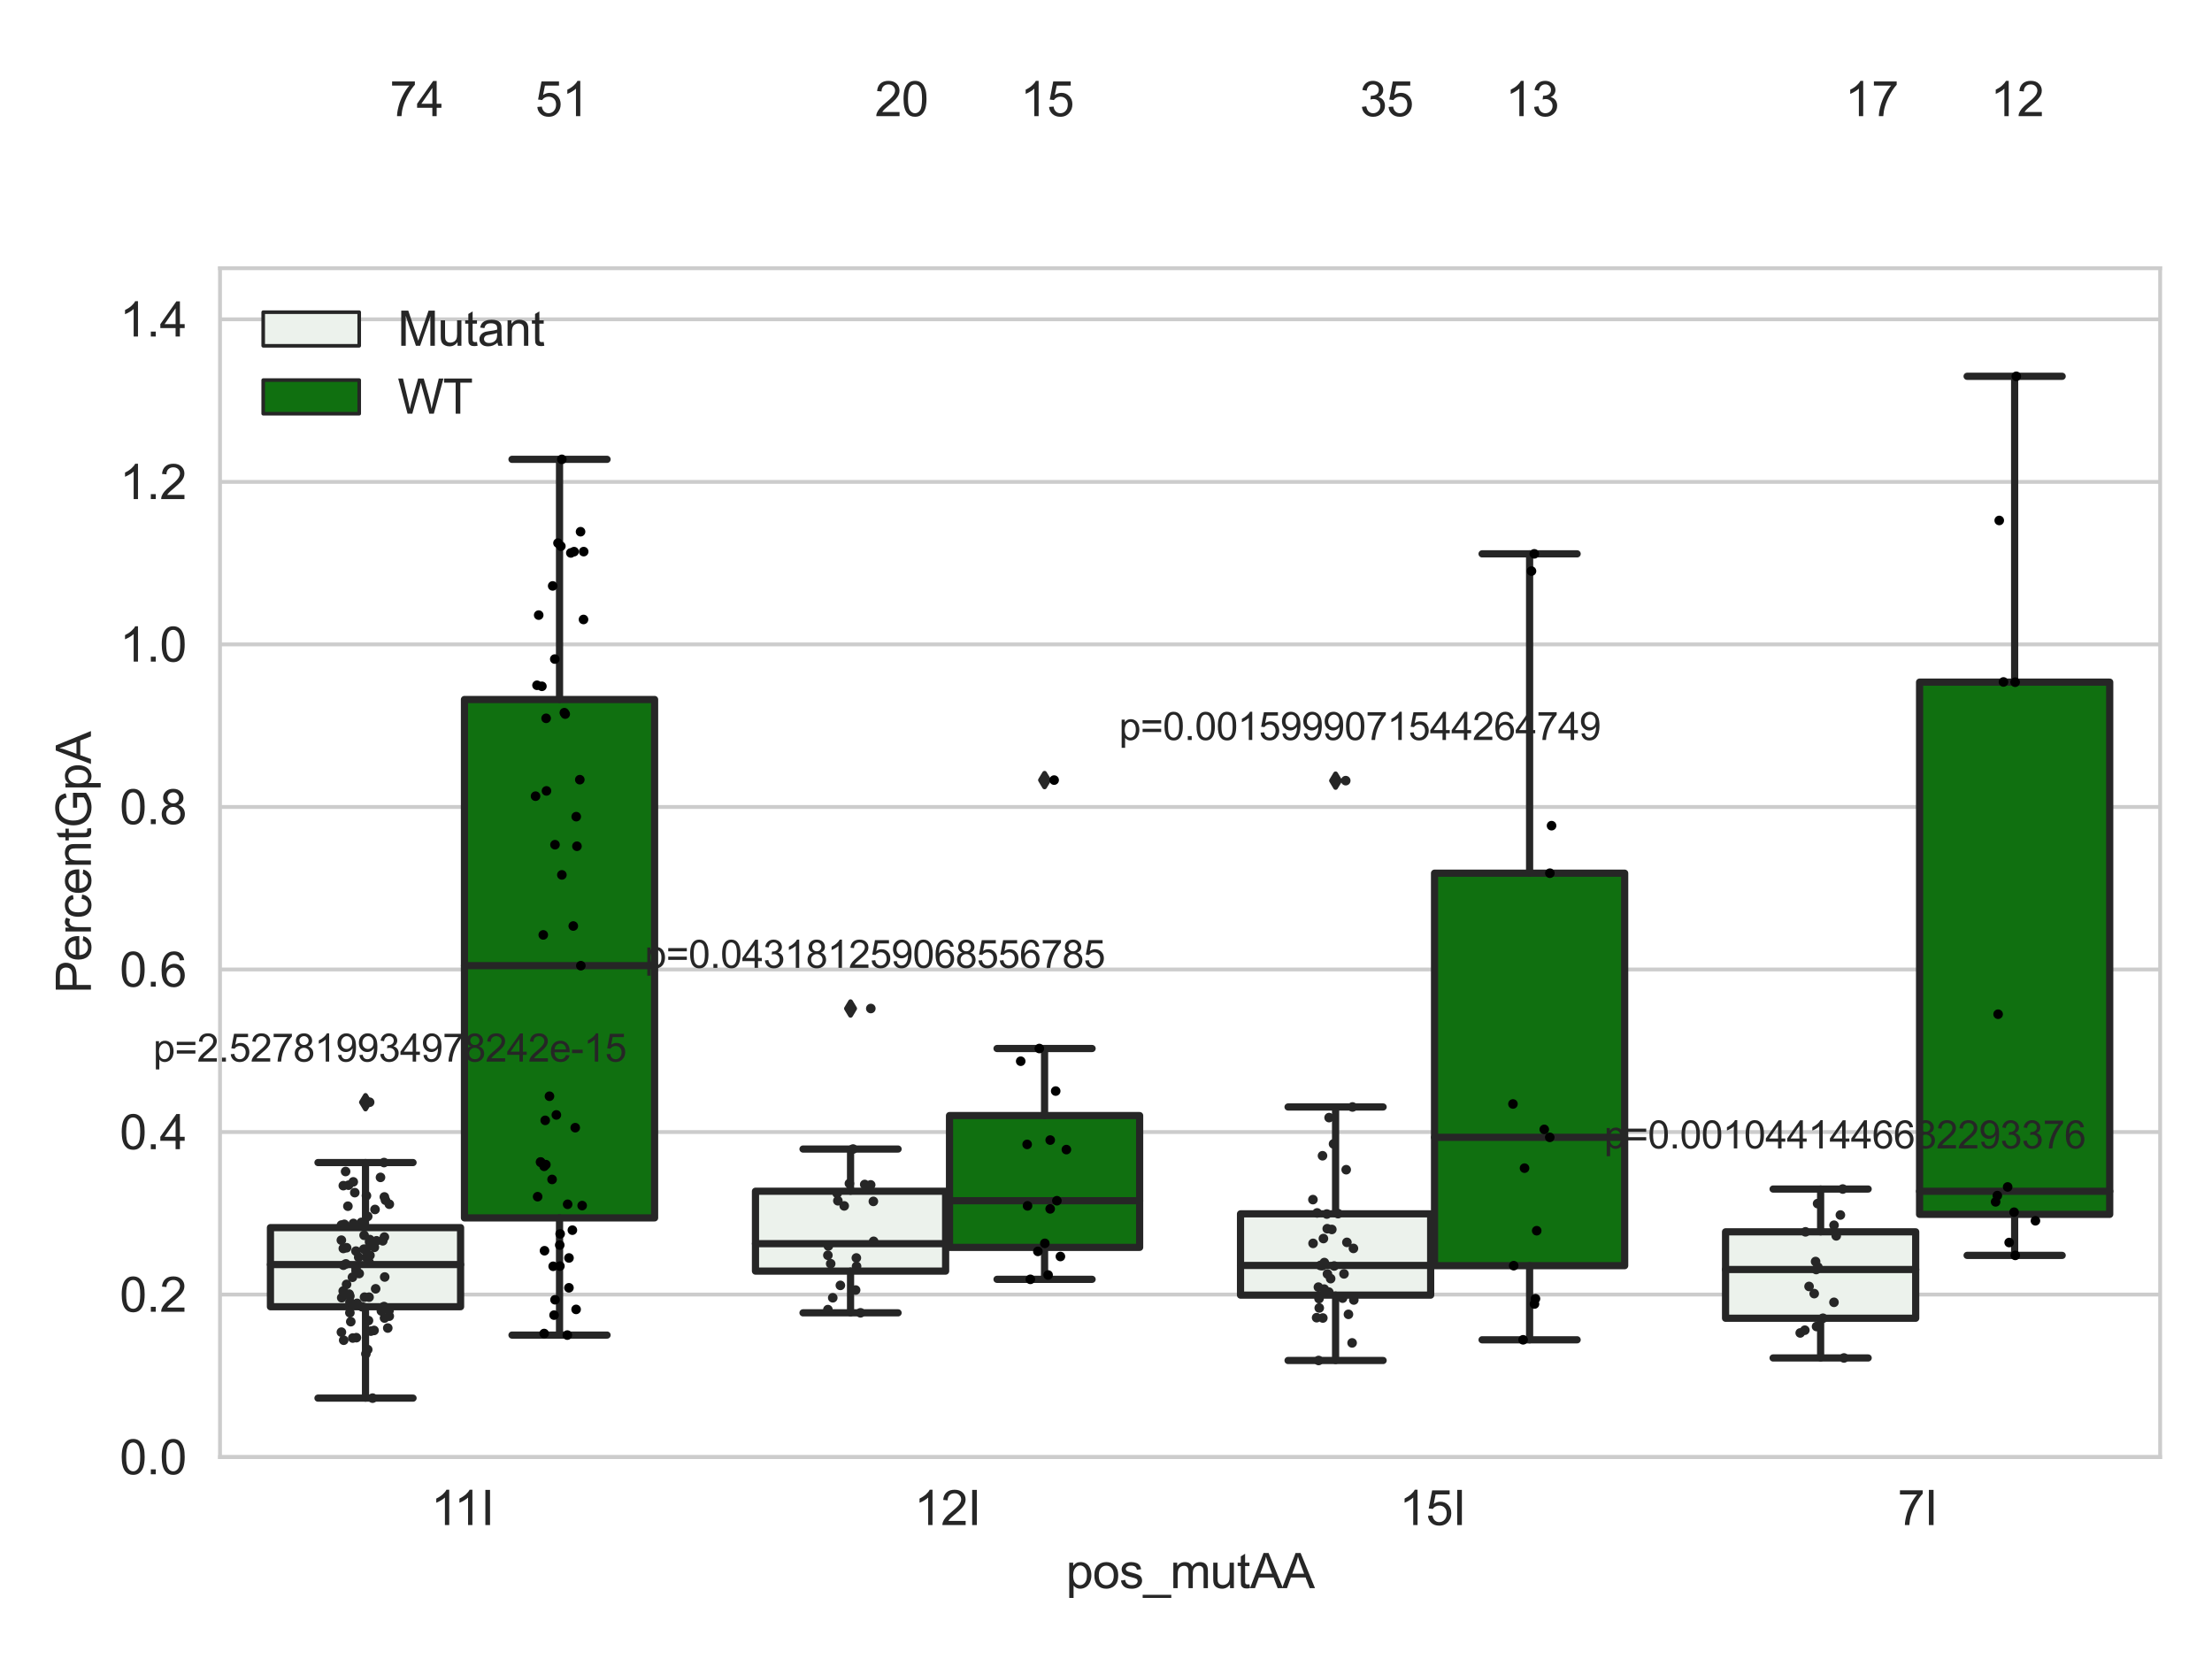 <?xml version="1.0" encoding="utf-8" standalone="no"?>
<!DOCTYPE svg PUBLIC "-//W3C//DTD SVG 1.1//EN"
  "http://www.w3.org/Graphics/SVG/1.1/DTD/svg11.dtd">
<svg xmlns:xlink="http://www.w3.org/1999/xlink" width="460.8pt" height="345.6pt" viewBox="0 0 460.8 345.6" xmlns="http://www.w3.org/2000/svg" version="1.1">
 <defs>
  <style type="text/css">*{stroke-linejoin: round; stroke-linecap: butt}</style>
 </defs>
 <g id="figure_1">
  <g id="patch_1">
   <path d="M 0 345.6 
L 460.8 345.6 
L 460.8 0 
L 0 0 
z
" style="fill: #ffffff"/>
  </g>
  <g id="axes_1">
   <g id="patch_2">
    <path d="M 45.83 303.539 
L 450 303.539 
L 450 55.877 
L 45.83 55.877 
z
" style="fill: #ffffff"/>
   </g>
   <g id="matplotlib.axis_1">
    <g id="xtick_1">
     <g id="text_1">
      <!-- 11I -->
      <g style="fill: #262626" transform="translate(89.77 317.697)scale(0.1 -0.1)">
       <defs>
        <path id="ArialMT-31" d="M 2384 0 
L 1822 0 
L 1822 3584 
Q 1619 3391 1289 3197 
Q 959 3003 697 2906 
L 697 3450 
Q 1169 3672 1522 3987 
Q 1875 4303 2022 4600 
L 2384 4600 
L 2384 0 
z
" transform="scale(0.016)"/>
        <path id="ArialMT-49" d="M 597 0 
L 597 4581 
L 1203 4581 
L 1203 0 
L 597 0 
z
" transform="scale(0.016)"/>
       </defs>
       <use xlink:href="#ArialMT-31"/>
       <use xlink:href="#ArialMT-31" x="48.24"/>
       <use xlink:href="#ArialMT-49" x="103.855"/>
      </g>
     </g>
    </g>
    <g id="xtick_2">
     <g id="text_2">
      <!-- 12I -->
      <g style="fill: #262626" transform="translate(190.444 317.697)scale(0.1 -0.1)">
       <defs>
        <path id="ArialMT-32" d="M 3222 541 
L 3222 0 
L 194 0 
Q 188 203 259 391 
Q 375 700 629 1000 
Q 884 1300 1366 1694 
Q 2113 2306 2375 2664 
Q 2638 3022 2638 3341 
Q 2638 3675 2398 3904 
Q 2159 4134 1775 4134 
Q 1369 4134 1125 3890 
Q 881 3647 878 3216 
L 300 3275 
Q 359 3922 746 4261 
Q 1134 4600 1788 4600 
Q 2447 4600 2831 4234 
Q 3216 3869 3216 3328 
Q 3216 3053 3103 2787 
Q 2991 2522 2730 2228 
Q 2469 1934 1863 1422 
Q 1356 997 1212 845 
Q 1069 694 975 541 
L 3222 541 
z
" transform="scale(0.016)"/>
       </defs>
       <use xlink:href="#ArialMT-31"/>
       <use xlink:href="#ArialMT-32" x="55.615"/>
       <use xlink:href="#ArialMT-49" x="111.23"/>
      </g>
     </g>
    </g>
    <g id="xtick_3">
     <g id="text_3">
      <!-- 15I -->
      <g style="fill: #262626" transform="translate(291.486 317.697)scale(0.1 -0.1)">
       <defs>
        <path id="ArialMT-35" d="M 266 1200 
L 856 1250 
Q 922 819 1161 601 
Q 1400 384 1738 384 
Q 2144 384 2425 690 
Q 2706 997 2706 1503 
Q 2706 1984 2436 2262 
Q 2166 2541 1728 2541 
Q 1456 2541 1237 2417 
Q 1019 2294 894 2097 
L 366 2166 
L 809 4519 
L 3088 4519 
L 3088 3981 
L 1259 3981 
L 1013 2750 
Q 1425 3038 1878 3038 
Q 2478 3038 2890 2622 
Q 3303 2206 3303 1553 
Q 3303 931 2941 478 
Q 2500 -78 1738 -78 
Q 1113 -78 717 272 
Q 322 622 266 1200 
z
" transform="scale(0.016)"/>
       </defs>
       <use xlink:href="#ArialMT-31"/>
       <use xlink:href="#ArialMT-35" x="55.615"/>
       <use xlink:href="#ArialMT-49" x="111.23"/>
      </g>
     </g>
    </g>
    <g id="xtick_4">
     <g id="text_4">
      <!-- 7I -->
      <g style="fill: #262626" transform="translate(395.309 317.697)scale(0.1 -0.1)">
       <defs>
        <path id="ArialMT-37" d="M 303 3981 
L 303 4522 
L 3269 4522 
L 3269 4084 
Q 2831 3619 2401 2847 
Q 1972 2075 1738 1259 
Q 1569 684 1522 0 
L 944 0 
Q 953 541 1156 1306 
Q 1359 2072 1739 2783 
Q 2119 3494 2547 3981 
L 303 3981 
z
" transform="scale(0.016)"/>
       </defs>
       <use xlink:href="#ArialMT-37"/>
       <use xlink:href="#ArialMT-49" x="55.615"/>
      </g>
     </g>
    </g>
    <g id="text_5">
     <!-- pos_mutAA -->
     <g style="fill: #262626" transform="translate(222.069 330.842)scale(0.1 -0.1)">
      <defs>
       <path id="ArialMT-70" d="M 422 -1272 
L 422 3319 
L 934 3319 
L 934 2888 
Q 1116 3141 1344 3267 
Q 1572 3394 1897 3394 
Q 2322 3394 2647 3175 
Q 2972 2956 3137 2557 
Q 3303 2159 3303 1684 
Q 3303 1175 3120 767 
Q 2938 359 2589 142 
Q 2241 -75 1856 -75 
Q 1575 -75 1351 44 
Q 1128 163 984 344 
L 984 -1272 
L 422 -1272 
z
M 931 1641 
Q 931 1000 1190 694 
Q 1450 388 1819 388 
Q 2194 388 2461 705 
Q 2728 1022 2728 1688 
Q 2728 2322 2467 2637 
Q 2206 2953 1844 2953 
Q 1484 2953 1207 2617 
Q 931 2281 931 1641 
z
" transform="scale(0.016)"/>
       <path id="ArialMT-6f" d="M 213 1659 
Q 213 2581 725 3025 
Q 1153 3394 1769 3394 
Q 2453 3394 2887 2945 
Q 3322 2497 3322 1706 
Q 3322 1066 3130 698 
Q 2938 331 2570 128 
Q 2203 -75 1769 -75 
Q 1072 -75 642 372 
Q 213 819 213 1659 
z
M 791 1659 
Q 791 1022 1069 705 
Q 1347 388 1769 388 
Q 2188 388 2466 706 
Q 2744 1025 2744 1678 
Q 2744 2294 2464 2611 
Q 2184 2928 1769 2928 
Q 1347 2928 1069 2612 
Q 791 2297 791 1659 
z
" transform="scale(0.016)"/>
       <path id="ArialMT-73" d="M 197 991 
L 753 1078 
Q 800 744 1014 566 
Q 1228 388 1613 388 
Q 2000 388 2187 545 
Q 2375 703 2375 916 
Q 2375 1106 2209 1216 
Q 2094 1291 1634 1406 
Q 1016 1563 777 1677 
Q 538 1791 414 1992 
Q 291 2194 291 2438 
Q 291 2659 392 2848 
Q 494 3038 669 3163 
Q 800 3259 1026 3326 
Q 1253 3394 1513 3394 
Q 1903 3394 2198 3281 
Q 2494 3169 2634 2976 
Q 2775 2784 2828 2463 
L 2278 2388 
Q 2241 2644 2061 2787 
Q 1881 2931 1553 2931 
Q 1166 2931 1000 2803 
Q 834 2675 834 2503 
Q 834 2394 903 2306 
Q 972 2216 1119 2156 
Q 1203 2125 1616 2013 
Q 2213 1853 2448 1751 
Q 2684 1650 2818 1456 
Q 2953 1263 2953 975 
Q 2953 694 2789 445 
Q 2625 197 2315 61 
Q 2006 -75 1616 -75 
Q 969 -75 630 194 
Q 291 463 197 991 
z
" transform="scale(0.016)"/>
       <path id="ArialMT-5f" d="M -97 -1272 
L -97 -866 
L 3631 -866 
L 3631 -1272 
L -97 -1272 
z
" transform="scale(0.016)"/>
       <path id="ArialMT-6d" d="M 422 0 
L 422 3319 
L 925 3319 
L 925 2853 
Q 1081 3097 1340 3245 
Q 1600 3394 1931 3394 
Q 2300 3394 2536 3241 
Q 2772 3088 2869 2813 
Q 3263 3394 3894 3394 
Q 4388 3394 4653 3120 
Q 4919 2847 4919 2278 
L 4919 0 
L 4359 0 
L 4359 2091 
Q 4359 2428 4304 2576 
Q 4250 2725 4106 2815 
Q 3963 2906 3769 2906 
Q 3419 2906 3187 2673 
Q 2956 2441 2956 1928 
L 2956 0 
L 2394 0 
L 2394 2156 
Q 2394 2531 2256 2718 
Q 2119 2906 1806 2906 
Q 1569 2906 1367 2781 
Q 1166 2656 1075 2415 
Q 984 2175 984 1722 
L 984 0 
L 422 0 
z
" transform="scale(0.016)"/>
       <path id="ArialMT-75" d="M 2597 0 
L 2597 488 
Q 2209 -75 1544 -75 
Q 1250 -75 995 37 
Q 741 150 617 320 
Q 494 491 444 738 
Q 409 903 409 1263 
L 409 3319 
L 972 3319 
L 972 1478 
Q 972 1038 1006 884 
Q 1059 663 1231 536 
Q 1403 409 1656 409 
Q 1909 409 2131 539 
Q 2353 669 2445 892 
Q 2538 1116 2538 1541 
L 2538 3319 
L 3100 3319 
L 3100 0 
L 2597 0 
z
" transform="scale(0.016)"/>
       <path id="ArialMT-74" d="M 1650 503 
L 1731 6 
Q 1494 -44 1306 -44 
Q 1000 -44 831 53 
Q 663 150 594 308 
Q 525 466 525 972 
L 525 2881 
L 113 2881 
L 113 3319 
L 525 3319 
L 525 4141 
L 1084 4478 
L 1084 3319 
L 1650 3319 
L 1650 2881 
L 1084 2881 
L 1084 941 
Q 1084 700 1114 631 
Q 1144 563 1211 522 
Q 1278 481 1403 481 
Q 1497 481 1650 503 
z
" transform="scale(0.016)"/>
       <path id="ArialMT-41" d="M -9 0 
L 1750 4581 
L 2403 4581 
L 4278 0 
L 3588 0 
L 3053 1388 
L 1138 1388 
L 634 0 
L -9 0 
z
M 1313 1881 
L 2866 1881 
L 2388 3150 
Q 2169 3728 2063 4100 
Q 1975 3659 1816 3225 
L 1313 1881 
z
" transform="scale(0.016)"/>
      </defs>
      <use xlink:href="#ArialMT-70"/>
      <use xlink:href="#ArialMT-6f" x="55.615"/>
      <use xlink:href="#ArialMT-73" x="111.23"/>
      <use xlink:href="#ArialMT-5f" x="161.23"/>
      <use xlink:href="#ArialMT-6d" x="216.846"/>
      <use xlink:href="#ArialMT-75" x="300.146"/>
      <use xlink:href="#ArialMT-74" x="355.762"/>
      <use xlink:href="#ArialMT-41" x="383.545"/>
      <use xlink:href="#ArialMT-41" x="450.244"/>
     </g>
    </g>
   </g>
   <g id="matplotlib.axis_2">
    <g id="ytick_1">
     <g id="line2d_1">
      <path d="M 45.83 303.539 
L 450 303.539 
" clip-path="url(#p6d4a33df4d)" style="fill: none; stroke: #cccccc; stroke-width: 0.8; stroke-linecap: round"/>
     </g>
     <g id="text_6">
      <!-- 0.0 -->
      <g style="fill: #262626" transform="translate(24.93 307.118)scale(0.1 -0.1)">
       <defs>
        <path id="ArialMT-30" d="M 266 2259 
Q 266 3072 433 3567 
Q 600 4063 929 4331 
Q 1259 4600 1759 4600 
Q 2128 4600 2406 4451 
Q 2684 4303 2865 4023 
Q 3047 3744 3150 3342 
Q 3253 2941 3253 2259 
Q 3253 1453 3087 958 
Q 2922 463 2592 192 
Q 2263 -78 1759 -78 
Q 1097 -78 719 397 
Q 266 969 266 2259 
z
M 844 2259 
Q 844 1131 1108 757 
Q 1372 384 1759 384 
Q 2147 384 2411 759 
Q 2675 1134 2675 2259 
Q 2675 3391 2411 3762 
Q 2147 4134 1753 4134 
Q 1366 4134 1134 3806 
Q 844 3388 844 2259 
z
" transform="scale(0.016)"/>
        <path id="ArialMT-2e" d="M 581 0 
L 581 641 
L 1222 641 
L 1222 0 
L 581 0 
z
" transform="scale(0.016)"/>
       </defs>
       <use xlink:href="#ArialMT-30"/>
       <use xlink:href="#ArialMT-2e" x="55.615"/>
       <use xlink:href="#ArialMT-30" x="83.398"/>
      </g>
     </g>
    </g>
    <g id="ytick_2">
     <g id="line2d_2">
      <path d="M 45.83 269.68 
L 450 269.68 
" clip-path="url(#p6d4a33df4d)" style="fill: none; stroke: #cccccc; stroke-width: 0.8; stroke-linecap: round"/>
     </g>
     <g id="text_7">
      <!-- 0.2 -->
      <g style="fill: #262626" transform="translate(24.93 273.259)scale(0.1 -0.1)">
       <use xlink:href="#ArialMT-30"/>
       <use xlink:href="#ArialMT-2e" x="55.615"/>
       <use xlink:href="#ArialMT-32" x="83.398"/>
      </g>
     </g>
    </g>
    <g id="ytick_3">
     <g id="line2d_3">
      <path d="M 45.83 235.82 
L 450 235.82 
" clip-path="url(#p6d4a33df4d)" style="fill: none; stroke: #cccccc; stroke-width: 0.8; stroke-linecap: round"/>
     </g>
     <g id="text_8">
      <!-- 0.4 -->
      <g style="fill: #262626" transform="translate(24.93 239.399)scale(0.1 -0.1)">
       <defs>
        <path id="ArialMT-34" d="M 2069 0 
L 2069 1097 
L 81 1097 
L 81 1613 
L 2172 4581 
L 2631 4581 
L 2631 1613 
L 3250 1613 
L 3250 1097 
L 2631 1097 
L 2631 0 
L 2069 0 
z
M 2069 1613 
L 2069 3678 
L 634 1613 
L 2069 1613 
z
" transform="scale(0.016)"/>
       </defs>
       <use xlink:href="#ArialMT-30"/>
       <use xlink:href="#ArialMT-2e" x="55.615"/>
       <use xlink:href="#ArialMT-34" x="83.398"/>
      </g>
     </g>
    </g>
    <g id="ytick_4">
     <g id="line2d_4">
      <path d="M 45.83 201.961 
L 450 201.961 
" clip-path="url(#p6d4a33df4d)" style="fill: none; stroke: #cccccc; stroke-width: 0.8; stroke-linecap: round"/>
     </g>
     <g id="text_9">
      <!-- 0.6 -->
      <g style="fill: #262626" transform="translate(24.93 205.54)scale(0.1 -0.1)">
       <defs>
        <path id="ArialMT-36" d="M 3184 3459 
L 2625 3416 
Q 2550 3747 2413 3897 
Q 2184 4138 1850 4138 
Q 1581 4138 1378 3988 
Q 1113 3794 959 3422 
Q 806 3050 800 2363 
Q 1003 2672 1297 2822 
Q 1591 2972 1913 2972 
Q 2475 2972 2870 2558 
Q 3266 2144 3266 1488 
Q 3266 1056 3080 686 
Q 2894 316 2569 119 
Q 2244 -78 1831 -78 
Q 1128 -78 684 439 
Q 241 956 241 2144 
Q 241 3472 731 4075 
Q 1159 4600 1884 4600 
Q 2425 4600 2770 4297 
Q 3116 3994 3184 3459 
z
M 888 1484 
Q 888 1194 1011 928 
Q 1134 663 1356 523 
Q 1578 384 1822 384 
Q 2178 384 2434 671 
Q 2691 959 2691 1453 
Q 2691 1928 2437 2201 
Q 2184 2475 1800 2475 
Q 1419 2475 1153 2201 
Q 888 1928 888 1484 
z
" transform="scale(0.016)"/>
       </defs>
       <use xlink:href="#ArialMT-30"/>
       <use xlink:href="#ArialMT-2e" x="55.615"/>
       <use xlink:href="#ArialMT-36" x="83.398"/>
      </g>
     </g>
    </g>
    <g id="ytick_5">
     <g id="line2d_5">
      <path d="M 45.83 168.102 
L 450 168.102 
" clip-path="url(#p6d4a33df4d)" style="fill: none; stroke: #cccccc; stroke-width: 0.8; stroke-linecap: round"/>
     </g>
     <g id="text_10">
      <!-- 0.8 -->
      <g style="fill: #262626" transform="translate(24.93 171.681)scale(0.1 -0.1)">
       <defs>
        <path id="ArialMT-38" d="M 1131 2484 
Q 781 2613 612 2850 
Q 444 3088 444 3419 
Q 444 3919 803 4259 
Q 1163 4600 1759 4600 
Q 2359 4600 2725 4251 
Q 3091 3903 3091 3403 
Q 3091 3084 2923 2848 
Q 2756 2613 2416 2484 
Q 2838 2347 3058 2040 
Q 3278 1734 3278 1309 
Q 3278 722 2862 322 
Q 2447 -78 1769 -78 
Q 1091 -78 675 323 
Q 259 725 259 1325 
Q 259 1772 486 2073 
Q 713 2375 1131 2484 
z
M 1019 3438 
Q 1019 3113 1228 2906 
Q 1438 2700 1772 2700 
Q 2097 2700 2305 2904 
Q 2513 3109 2513 3406 
Q 2513 3716 2298 3927 
Q 2084 4138 1766 4138 
Q 1444 4138 1231 3931 
Q 1019 3725 1019 3438 
z
M 838 1322 
Q 838 1081 952 856 
Q 1066 631 1291 507 
Q 1516 384 1775 384 
Q 2178 384 2440 643 
Q 2703 903 2703 1303 
Q 2703 1709 2433 1975 
Q 2163 2241 1756 2241 
Q 1359 2241 1098 1978 
Q 838 1716 838 1322 
z
" transform="scale(0.016)"/>
       </defs>
       <use xlink:href="#ArialMT-30"/>
       <use xlink:href="#ArialMT-2e" x="55.615"/>
       <use xlink:href="#ArialMT-38" x="83.398"/>
      </g>
     </g>
    </g>
    <g id="ytick_6">
     <g id="line2d_6">
      <path d="M 45.83 134.243 
L 450 134.243 
" clip-path="url(#p6d4a33df4d)" style="fill: none; stroke: #cccccc; stroke-width: 0.8; stroke-linecap: round"/>
     </g>
     <g id="text_11">
      <!-- 1.0 -->
      <g style="fill: #262626" transform="translate(24.93 137.822)scale(0.1 -0.1)">
       <use xlink:href="#ArialMT-31"/>
       <use xlink:href="#ArialMT-2e" x="55.615"/>
       <use xlink:href="#ArialMT-30" x="83.398"/>
      </g>
     </g>
    </g>
    <g id="ytick_7">
     <g id="line2d_7">
      <path d="M 45.83 100.384 
L 450 100.384 
" clip-path="url(#p6d4a33df4d)" style="fill: none; stroke: #cccccc; stroke-width: 0.8; stroke-linecap: round"/>
     </g>
     <g id="text_12">
      <!-- 1.2 -->
      <g style="fill: #262626" transform="translate(24.93 103.963)scale(0.1 -0.1)">
       <use xlink:href="#ArialMT-31"/>
       <use xlink:href="#ArialMT-2e" x="55.615"/>
       <use xlink:href="#ArialMT-32" x="83.398"/>
      </g>
     </g>
    </g>
    <g id="ytick_8">
     <g id="line2d_8">
      <path d="M 45.83 66.525 
L 450 66.525 
" clip-path="url(#p6d4a33df4d)" style="fill: none; stroke: #cccccc; stroke-width: 0.8; stroke-linecap: round"/>
     </g>
     <g id="text_13">
      <!-- 1.4 -->
      <g style="fill: #262626" transform="translate(24.93 70.104)scale(0.1 -0.1)">
       <use xlink:href="#ArialMT-31"/>
       <use xlink:href="#ArialMT-2e" x="55.615"/>
       <use xlink:href="#ArialMT-34" x="83.398"/>
      </g>
     </g>
    </g>
    <g id="text_14">
     <!-- PercentGpA -->
     <g style="fill: #262626" transform="translate(18.942 206.943)rotate(-90)scale(0.1 -0.1)">
      <defs>
       <path id="ArialMT-50" d="M 494 0 
L 494 4581 
L 2222 4581 
Q 2678 4581 2919 4538 
Q 3256 4481 3484 4323 
Q 3713 4166 3852 3881 
Q 3991 3597 3991 3256 
Q 3991 2672 3619 2267 
Q 3247 1863 2275 1863 
L 1100 1863 
L 1100 0 
L 494 0 
z
M 1100 2403 
L 2284 2403 
Q 2872 2403 3119 2622 
Q 3366 2841 3366 3238 
Q 3366 3525 3220 3729 
Q 3075 3934 2838 4000 
Q 2684 4041 2272 4041 
L 1100 4041 
L 1100 2403 
z
" transform="scale(0.016)"/>
       <path id="ArialMT-65" d="M 2694 1069 
L 3275 997 
Q 3138 488 2766 206 
Q 2394 -75 1816 -75 
Q 1088 -75 661 373 
Q 234 822 234 1631 
Q 234 2469 665 2931 
Q 1097 3394 1784 3394 
Q 2450 3394 2872 2941 
Q 3294 2488 3294 1666 
Q 3294 1616 3291 1516 
L 816 1516 
Q 847 969 1125 678 
Q 1403 388 1819 388 
Q 2128 388 2347 550 
Q 2566 713 2694 1069 
z
M 847 1978 
L 2700 1978 
Q 2663 2397 2488 2606 
Q 2219 2931 1791 2931 
Q 1403 2931 1139 2672 
Q 875 2413 847 1978 
z
" transform="scale(0.016)"/>
       <path id="ArialMT-72" d="M 416 0 
L 416 3319 
L 922 3319 
L 922 2816 
Q 1116 3169 1280 3281 
Q 1444 3394 1641 3394 
Q 1925 3394 2219 3213 
L 2025 2691 
Q 1819 2813 1613 2813 
Q 1428 2813 1281 2702 
Q 1134 2591 1072 2394 
Q 978 2094 978 1738 
L 978 0 
L 416 0 
z
" transform="scale(0.016)"/>
       <path id="ArialMT-63" d="M 2588 1216 
L 3141 1144 
Q 3050 572 2676 248 
Q 2303 -75 1759 -75 
Q 1078 -75 664 370 
Q 250 816 250 1647 
Q 250 2184 428 2587 
Q 606 2991 970 3192 
Q 1334 3394 1763 3394 
Q 2303 3394 2647 3120 
Q 2991 2847 3088 2344 
L 2541 2259 
Q 2463 2594 2264 2762 
Q 2066 2931 1784 2931 
Q 1359 2931 1093 2626 
Q 828 2322 828 1663 
Q 828 994 1084 691 
Q 1341 388 1753 388 
Q 2084 388 2306 591 
Q 2528 794 2588 1216 
z
" transform="scale(0.016)"/>
       <path id="ArialMT-6e" d="M 422 0 
L 422 3319 
L 928 3319 
L 928 2847 
Q 1294 3394 1984 3394 
Q 2284 3394 2536 3286 
Q 2788 3178 2913 3003 
Q 3038 2828 3088 2588 
Q 3119 2431 3119 2041 
L 3119 0 
L 2556 0 
L 2556 2019 
Q 2556 2363 2490 2533 
Q 2425 2703 2258 2804 
Q 2091 2906 1866 2906 
Q 1506 2906 1245 2678 
Q 984 2450 984 1813 
L 984 0 
L 422 0 
z
" transform="scale(0.016)"/>
       <path id="ArialMT-47" d="M 2638 1797 
L 2638 2334 
L 4578 2338 
L 4578 638 
Q 4131 281 3656 101 
Q 3181 -78 2681 -78 
Q 2006 -78 1454 211 
Q 903 500 622 1047 
Q 341 1594 341 2269 
Q 341 2938 620 3517 
Q 900 4097 1425 4378 
Q 1950 4659 2634 4659 
Q 3131 4659 3532 4498 
Q 3934 4338 4162 4050 
Q 4391 3763 4509 3300 
L 3963 3150 
Q 3859 3500 3706 3700 
Q 3553 3900 3268 4020 
Q 2984 4141 2638 4141 
Q 2222 4141 1919 4014 
Q 1616 3888 1430 3681 
Q 1244 3475 1141 3228 
Q 966 2803 966 2306 
Q 966 1694 1177 1281 
Q 1388 869 1791 669 
Q 2194 469 2647 469 
Q 3041 469 3416 620 
Q 3791 772 3984 944 
L 3984 1797 
L 2638 1797 
z
" transform="scale(0.016)"/>
      </defs>
      <use xlink:href="#ArialMT-50"/>
      <use xlink:href="#ArialMT-65" x="66.699"/>
      <use xlink:href="#ArialMT-72" x="122.314"/>
      <use xlink:href="#ArialMT-63" x="155.615"/>
      <use xlink:href="#ArialMT-65" x="205.615"/>
      <use xlink:href="#ArialMT-6e" x="261.23"/>
      <use xlink:href="#ArialMT-74" x="316.846"/>
      <use xlink:href="#ArialMT-47" x="344.629"/>
      <use xlink:href="#ArialMT-70" x="422.412"/>
      <use xlink:href="#ArialMT-41" x="478.027"/>
     </g>
    </g>
   </g>
   <g id="patch_3">
    <path d="M 56.338 272.213 
L 95.947 272.213 
L 95.947 255.733 
L 56.338 255.733 
L 56.338 272.213 
z
" clip-path="url(#p6d4a33df4d)" style="fill: #ecf2ec; stroke: #262626; stroke-width: 1.5; stroke-linejoin: miter"/>
   </g>
   <g id="patch_4">
    <path d="M 96.755 253.706 
L 136.364 253.706 
L 136.364 145.718 
L 96.755 145.718 
L 96.755 253.706 
z
" clip-path="url(#p6d4a33df4d)" style="fill: #107010; stroke: #262626; stroke-width: 1.5; stroke-linejoin: miter"/>
   </g>
   <g id="patch_5">
    <path d="M 157.381 264.793 
L 196.99 264.793 
L 196.99 248.156 
L 157.381 248.156 
L 157.381 264.793 
z
" clip-path="url(#p6d4a33df4d)" style="fill: #ecf2ec; stroke: #262626; stroke-width: 1.5; stroke-linejoin: miter"/>
   </g>
   <g id="patch_6">
    <path d="M 197.798 259.85 
L 237.407 259.85 
L 237.407 232.395 
L 197.798 232.395 
L 197.798 259.85 
z
" clip-path="url(#p6d4a33df4d)" style="fill: #107010; stroke: #262626; stroke-width: 1.5; stroke-linejoin: miter"/>
   </g>
   <g id="patch_7">
    <path d="M 258.423 269.794 
L 298.032 269.794 
L 298.032 252.867 
L 258.423 252.867 
L 258.423 269.794 
z
" clip-path="url(#p6d4a33df4d)" style="fill: #ecf2ec; stroke: #262626; stroke-width: 1.5; stroke-linejoin: miter"/>
   </g>
   <g id="patch_8">
    <path d="M 298.84 263.661 
L 338.449 263.661 
L 338.449 181.901 
L 298.84 181.901 
L 298.84 263.661 
z
" clip-path="url(#p6d4a33df4d)" style="fill: #107010; stroke: #262626; stroke-width: 1.5; stroke-linejoin: miter"/>
   </g>
   <g id="patch_9">
    <path d="M 359.466 274.613 
L 399.075 274.613 
L 399.075 256.615 
L 359.466 256.615 
L 359.466 274.613 
z
" clip-path="url(#p6d4a33df4d)" style="fill: #ecf2ec; stroke: #262626; stroke-width: 1.5; stroke-linejoin: miter"/>
   </g>
   <g id="patch_10">
    <path d="M 399.883 252.973 
L 439.492 252.973 
L 439.492 142.102 
L 399.883 142.102 
L 399.883 252.973 
z
" clip-path="url(#p6d4a33df4d)" style="fill: #107010; stroke: #262626; stroke-width: 1.5; stroke-linejoin: miter"/>
   </g>
   <g id="patch_11">
    <path d="M 96.351 303.539 
L 96.351 303.539 
L 96.351 303.539 
L 96.351 303.539 
z
" clip-path="url(#p6d4a33df4d)" style="fill: #ecf2ec; stroke: #262626; stroke-width: 0.75; stroke-linejoin: miter"/>
   </g>
   <g id="patch_12">
    <path d="M 96.351 303.539 
L 96.351 303.539 
L 96.351 303.539 
L 96.351 303.539 
z
" clip-path="url(#p6d4a33df4d)" style="fill: #107010; stroke: #262626; stroke-width: 0.75; stroke-linejoin: miter"/>
   </g>
   <g id="PathCollection_1"/>
   <g id="PathCollection_2"/>
   <g id="line2d_9">
    <path d="M 76.143 272.213 
L 76.143 291.255 
" clip-path="url(#p6d4a33df4d)" style="fill: none; stroke: #262626; stroke-width: 1.5; stroke-linecap: round"/>
   </g>
   <g id="line2d_10">
    <path d="M 76.143 255.733 
L 76.143 242.182 
" clip-path="url(#p6d4a33df4d)" style="fill: none; stroke: #262626; stroke-width: 1.5; stroke-linecap: round"/>
   </g>
   <g id="line2d_11">
    <path d="M 66.241 291.255 
L 86.045 291.255 
" clip-path="url(#p6d4a33df4d)" style="fill: none; stroke: #262626; stroke-width: 1.5; stroke-linecap: round"/>
   </g>
   <g id="line2d_12">
    <path d="M 66.241 242.182 
L 86.045 242.182 
" clip-path="url(#p6d4a33df4d)" style="fill: none; stroke: #262626; stroke-width: 1.5; stroke-linecap: round"/>
   </g>
   <g id="line2d_13">
    <defs>
     <path id="mb175c8cc08" d="M -0 1.414 
L 0.849 0 
L 0 -1.414 
L -0.849 -0 
z
" style="stroke: #262626; stroke-linejoin: miter"/>
    </defs>
    <g clip-path="url(#p6d4a33df4d)">
     <use xlink:href="#mb175c8cc08" x="76.143" y="229.612" style="fill: #262626; stroke: #262626; stroke-linejoin: miter"/>
    </g>
   </g>
   <g id="line2d_14">
    <path d="M 116.56 253.706 
L 116.56 278.122 
" clip-path="url(#p6d4a33df4d)" style="fill: none; stroke: #262626; stroke-width: 1.5; stroke-linecap: round"/>
   </g>
   <g id="line2d_15">
    <path d="M 116.56 145.718 
L 116.56 95.689 
" clip-path="url(#p6d4a33df4d)" style="fill: none; stroke: #262626; stroke-width: 1.5; stroke-linecap: round"/>
   </g>
   <g id="line2d_16">
    <path d="M 106.658 278.122 
L 126.462 278.122 
" clip-path="url(#p6d4a33df4d)" style="fill: none; stroke: #262626; stroke-width: 1.5; stroke-linecap: round"/>
   </g>
   <g id="line2d_17">
    <path d="M 106.658 95.689 
L 126.462 95.689 
" clip-path="url(#p6d4a33df4d)" style="fill: none; stroke: #262626; stroke-width: 1.5; stroke-linecap: round"/>
   </g>
   <g id="line2d_18"/>
   <g id="line2d_19">
    <path d="M 177.185 264.793 
L 177.185 273.486 
" clip-path="url(#p6d4a33df4d)" style="fill: none; stroke: #262626; stroke-width: 1.5; stroke-linecap: round"/>
   </g>
   <g id="line2d_20">
    <path d="M 177.185 248.156 
L 177.185 239.367 
" clip-path="url(#p6d4a33df4d)" style="fill: none; stroke: #262626; stroke-width: 1.5; stroke-linecap: round"/>
   </g>
   <g id="line2d_21">
    <path d="M 167.283 273.486 
L 187.087 273.486 
" clip-path="url(#p6d4a33df4d)" style="fill: none; stroke: #262626; stroke-width: 1.5; stroke-linecap: round"/>
   </g>
   <g id="line2d_22">
    <path d="M 167.283 239.367 
L 187.087 239.367 
" clip-path="url(#p6d4a33df4d)" style="fill: none; stroke: #262626; stroke-width: 1.5; stroke-linecap: round"/>
   </g>
   <g id="line2d_23">
    <g clip-path="url(#p6d4a33df4d)">
     <use xlink:href="#mb175c8cc08" x="177.185" y="210.091" style="fill: #262626; stroke: #262626; stroke-linejoin: miter"/>
    </g>
   </g>
   <g id="line2d_24">
    <path d="M 217.602 259.85 
L 217.602 266.508 
" clip-path="url(#p6d4a33df4d)" style="fill: none; stroke: #262626; stroke-width: 1.5; stroke-linecap: round"/>
   </g>
   <g id="line2d_25">
    <path d="M 217.602 232.395 
L 217.602 218.426 
" clip-path="url(#p6d4a33df4d)" style="fill: none; stroke: #262626; stroke-width: 1.5; stroke-linecap: round"/>
   </g>
   <g id="line2d_26">
    <path d="M 207.7 266.508 
L 227.504 266.508 
" clip-path="url(#p6d4a33df4d)" style="fill: none; stroke: #262626; stroke-width: 1.5; stroke-linecap: round"/>
   </g>
   <g id="line2d_27">
    <path d="M 207.7 218.426 
L 227.504 218.426 
" clip-path="url(#p6d4a33df4d)" style="fill: none; stroke: #262626; stroke-width: 1.5; stroke-linecap: round"/>
   </g>
   <g id="line2d_28">
    <g clip-path="url(#p6d4a33df4d)">
     <use xlink:href="#mb175c8cc08" x="217.602" y="162.507" style="fill: #262626; stroke: #262626; stroke-linejoin: miter"/>
    </g>
   </g>
   <g id="line2d_29">
    <path d="M 278.228 269.794 
L 278.228 283.414 
" clip-path="url(#p6d4a33df4d)" style="fill: none; stroke: #262626; stroke-width: 1.5; stroke-linecap: round"/>
   </g>
   <g id="line2d_30">
    <path d="M 278.228 252.867 
L 278.228 230.602 
" clip-path="url(#p6d4a33df4d)" style="fill: none; stroke: #262626; stroke-width: 1.5; stroke-linecap: round"/>
   </g>
   <g id="line2d_31">
    <path d="M 268.326 283.414 
L 288.13 283.414 
" clip-path="url(#p6d4a33df4d)" style="fill: none; stroke: #262626; stroke-width: 1.5; stroke-linecap: round"/>
   </g>
   <g id="line2d_32">
    <path d="M 268.326 230.602 
L 288.13 230.602 
" clip-path="url(#p6d4a33df4d)" style="fill: none; stroke: #262626; stroke-width: 1.5; stroke-linecap: round"/>
   </g>
   <g id="line2d_33">
    <g clip-path="url(#p6d4a33df4d)">
     <use xlink:href="#mb175c8cc08" x="278.228" y="162.623" style="fill: #262626; stroke: #262626; stroke-linejoin: miter"/>
    </g>
   </g>
   <g id="line2d_34">
    <path d="M 318.645 263.661 
L 318.645 279.105 
" clip-path="url(#p6d4a33df4d)" style="fill: none; stroke: #262626; stroke-width: 1.5; stroke-linecap: round"/>
   </g>
   <g id="line2d_35">
    <path d="M 318.645 181.901 
L 318.645 115.377 
" clip-path="url(#p6d4a33df4d)" style="fill: none; stroke: #262626; stroke-width: 1.5; stroke-linecap: round"/>
   </g>
   <g id="line2d_36">
    <path d="M 308.743 279.105 
L 328.547 279.105 
" clip-path="url(#p6d4a33df4d)" style="fill: none; stroke: #262626; stroke-width: 1.5; stroke-linecap: round"/>
   </g>
   <g id="line2d_37">
    <path d="M 308.743 115.377 
L 328.547 115.377 
" clip-path="url(#p6d4a33df4d)" style="fill: none; stroke: #262626; stroke-width: 1.5; stroke-linecap: round"/>
   </g>
   <g id="line2d_38"/>
   <g id="line2d_39">
    <path d="M 379.27 274.613 
L 379.27 282.887 
" clip-path="url(#p6d4a33df4d)" style="fill: none; stroke: #262626; stroke-width: 1.5; stroke-linecap: round"/>
   </g>
   <g id="line2d_40">
    <path d="M 379.27 256.615 
L 379.27 247.699 
" clip-path="url(#p6d4a33df4d)" style="fill: none; stroke: #262626; stroke-width: 1.5; stroke-linecap: round"/>
   </g>
   <g id="line2d_41">
    <path d="M 369.368 282.887 
L 389.172 282.887 
" clip-path="url(#p6d4a33df4d)" style="fill: none; stroke: #262626; stroke-width: 1.5; stroke-linecap: round"/>
   </g>
   <g id="line2d_42">
    <path d="M 369.368 247.699 
L 389.172 247.699 
" clip-path="url(#p6d4a33df4d)" style="fill: none; stroke: #262626; stroke-width: 1.5; stroke-linecap: round"/>
   </g>
   <g id="line2d_43"/>
   <g id="line2d_44">
    <path d="M 419.687 252.973 
L 419.687 261.519 
" clip-path="url(#p6d4a33df4d)" style="fill: none; stroke: #262626; stroke-width: 1.5; stroke-linecap: round"/>
   </g>
   <g id="line2d_45">
    <path d="M 419.687 142.102 
L 419.687 78.391 
" clip-path="url(#p6d4a33df4d)" style="fill: none; stroke: #262626; stroke-width: 1.5; stroke-linecap: round"/>
   </g>
   <g id="line2d_46">
    <path d="M 409.785 261.519 
L 429.589 261.519 
" clip-path="url(#p6d4a33df4d)" style="fill: none; stroke: #262626; stroke-width: 1.5; stroke-linecap: round"/>
   </g>
   <g id="line2d_47">
    <path d="M 409.785 78.391 
L 429.589 78.391 
" clip-path="url(#p6d4a33df4d)" style="fill: none; stroke: #262626; stroke-width: 1.5; stroke-linecap: round"/>
   </g>
   <g id="line2d_48"/>
   <g id="line2d_49">
    <path d="M 56.338 263.431 
L 95.947 263.431 
" clip-path="url(#p6d4a33df4d)" style="fill: none; stroke: #262626; stroke-width: 1.5; stroke-linecap: round"/>
   </g>
   <g id="line2d_50">
    <path d="M 96.755 201.171 
L 136.364 201.171 
" clip-path="url(#p6d4a33df4d)" style="fill: none; stroke: #262626; stroke-width: 1.5; stroke-linecap: round"/>
   </g>
   <g id="line2d_51">
    <path d="M 157.381 259.077 
L 196.99 259.077 
" clip-path="url(#p6d4a33df4d)" style="fill: none; stroke: #262626; stroke-width: 1.5; stroke-linecap: round"/>
   </g>
   <g id="line2d_52">
    <path d="M 197.798 250.137 
L 237.407 250.137 
" clip-path="url(#p6d4a33df4d)" style="fill: none; stroke: #262626; stroke-width: 1.5; stroke-linecap: round"/>
   </g>
   <g id="line2d_53">
    <path d="M 258.423 263.616 
L 298.032 263.616 
" clip-path="url(#p6d4a33df4d)" style="fill: none; stroke: #262626; stroke-width: 1.5; stroke-linecap: round"/>
   </g>
   <g id="line2d_54">
    <path d="M 298.84 236.927 
L 338.449 236.927 
" clip-path="url(#p6d4a33df4d)" style="fill: none; stroke: #262626; stroke-width: 1.5; stroke-linecap: round"/>
   </g>
   <g id="line2d_55">
    <path d="M 359.466 264.466 
L 399.075 264.466 
" clip-path="url(#p6d4a33df4d)" style="fill: none; stroke: #262626; stroke-width: 1.5; stroke-linecap: round"/>
   </g>
   <g id="line2d_56">
    <path d="M 399.883 248.163 
L 439.492 248.163 
" clip-path="url(#p6d4a33df4d)" style="fill: none; stroke: #262626; stroke-width: 1.5; stroke-linecap: round"/>
   </g>
   <g id="patch_13">
    <path d="M 45.83 303.539 
L 45.83 55.877 
" style="fill: none; stroke: #cccccc; stroke-width: 0.8; stroke-linejoin: miter; stroke-linecap: square"/>
   </g>
   <g id="patch_14">
    <path d="M 450 303.539 
L 450 55.877 
" style="fill: none; stroke: #cccccc; stroke-width: 0.8; stroke-linejoin: miter; stroke-linecap: square"/>
   </g>
   <g id="patch_15">
    <path d="M 45.83 303.539 
L 450 303.539 
" style="fill: none; stroke: #cccccc; stroke-width: 0.8; stroke-linejoin: miter; stroke-linecap: square"/>
   </g>
   <g id="patch_16">
    <path d="M 45.83 55.877 
L 450 55.877 
" style="fill: none; stroke: #cccccc; stroke-width: 0.8; stroke-linejoin: miter; stroke-linecap: square"/>
   </g>
   <g id="PathCollection_3">
    <defs>
     <path id="C0_0_f741271e86" d="M 0 1 
C 0.265 1 0.52 0.895 0.707 0.707 
C 0.895 0.52 1 0.265 1 -0 
C 1 -0.265 0.895 -0.52 0.707 -0.707 
C 0.52 -0.895 0.265 -1 0 -1 
C -0.265 -1 -0.52 -0.895 -0.707 -0.707 
C -0.895 -0.52 -1 -0.265 -1 0 
C -1 0.265 -0.895 0.52 -0.707 0.707 
C -0.52 0.895 -0.265 1 0 1 
z
"/>
    </defs>
    <g clip-path="url(#p6d4a33df4d)">
     <use xlink:href="#C0_0_f741271e86" x="78.442" y="258.482" style="fill: #262626"/>
    </g>
    <g clip-path="url(#p6d4a33df4d)">
     <use xlink:href="#C0_0_f741271e86" x="71.599" y="279.19" style="fill: #262626"/>
    </g>
    <g clip-path="url(#p6d4a33df4d)">
     <use xlink:href="#C0_0_f741271e86" x="72.61" y="246.897" style="fill: #262626"/>
    </g>
    <g clip-path="url(#p6d4a33df4d)">
     <use xlink:href="#C0_0_f741271e86" x="80.073" y="249.343" style="fill: #262626"/>
    </g>
    <g clip-path="url(#p6d4a33df4d)">
     <use xlink:href="#C0_0_f741271e86" x="74.393" y="271.511" style="fill: #262626"/>
    </g>
    <g clip-path="url(#p6d4a33df4d)">
     <use xlink:href="#C0_0_f741271e86" x="80.302" y="250.02" style="fill: #262626"/>
    </g>
    <g clip-path="url(#p6d4a33df4d)">
     <use xlink:href="#C0_0_f741271e86" x="71.134" y="255.201" style="fill: #262626"/>
    </g>
    <g clip-path="url(#p6d4a33df4d)">
     <use xlink:href="#C0_0_f741271e86" x="72.883" y="269.997" style="fill: #262626"/>
    </g>
    <g clip-path="url(#p6d4a33df4d)">
     <use xlink:href="#C0_0_f741271e86" x="71.187" y="270.339" style="fill: #262626"/>
    </g>
    <g clip-path="url(#p6d4a33df4d)">
     <use xlink:href="#C0_0_f741271e86" x="81.045" y="273.034" style="fill: #262626"/>
    </g>
    <g clip-path="url(#p6d4a33df4d)">
     <use xlink:href="#C0_0_f741271e86" x="79.74" y="272.371" style="fill: #262626"/>
    </g>
    <g clip-path="url(#p6d4a33df4d)">
     <use xlink:href="#C0_0_f741271e86" x="80.076" y="257.702" style="fill: #262626"/>
    </g>
    <g clip-path="url(#p6d4a33df4d)">
     <use xlink:href="#C0_0_f741271e86" x="71.112" y="258.351" style="fill: #262626"/>
    </g>
    <g clip-path="url(#p6d4a33df4d)">
     <use xlink:href="#C0_0_f741271e86" x="78.254" y="268.482" style="fill: #262626"/>
    </g>
    <g clip-path="url(#p6d4a33df4d)">
     <use xlink:href="#C0_0_f741271e86" x="78.124" y="251.954" style="fill: #262626"/>
    </g>
    <g clip-path="url(#p6d4a33df4d)">
     <use xlink:href="#C0_0_f741271e86" x="71.742" y="255.049" style="fill: #262626"/>
    </g>
    <g clip-path="url(#p6d4a33df4d)">
     <use xlink:href="#C0_0_f741271e86" x="76.983" y="258.713" style="fill: #262626"/>
    </g>
    <g clip-path="url(#p6d4a33df4d)">
     <use xlink:href="#C0_0_f741271e86" x="72.207" y="259.923" style="fill: #262626"/>
    </g>
    <g clip-path="url(#p6d4a33df4d)">
     <use xlink:href="#C0_0_f741271e86" x="73.906" y="248.448" style="fill: #262626"/>
    </g>
    <g clip-path="url(#p6d4a33df4d)">
     <use xlink:href="#C0_0_f741271e86" x="73.62" y="254.864" style="fill: #262626"/>
    </g>
    <g clip-path="url(#p6d4a33df4d)">
     <use xlink:href="#C0_0_f741271e86" x="75.437" y="272.224" style="fill: #262626"/>
    </g>
    <g clip-path="url(#p6d4a33df4d)">
     <use xlink:href="#C0_0_f741271e86" x="77.615" y="291.255" style="fill: #262626"/>
    </g>
    <g clip-path="url(#p6d4a33df4d)">
     <use xlink:href="#C0_0_f741271e86" x="79.996" y="272.181" style="fill: #262626"/>
    </g>
    <g clip-path="url(#p6d4a33df4d)">
     <use xlink:href="#C0_0_f741271e86" x="77.924" y="277.152" style="fill: #262626"/>
    </g>
    <g clip-path="url(#p6d4a33df4d)">
     <use xlink:href="#C0_0_f741271e86" x="71.537" y="263.567" style="fill: #262626"/>
    </g>
    <g clip-path="url(#p6d4a33df4d)">
     <use xlink:href="#C0_0_f741271e86" x="73.487" y="278.736" style="fill: #262626"/>
    </g>
    <g clip-path="url(#p6d4a33df4d)">
     <use xlink:href="#C0_0_f741271e86" x="74.256" y="264.876" style="fill: #262626"/>
    </g>
    <g clip-path="url(#p6d4a33df4d)">
     <use xlink:href="#C0_0_f741271e86" x="76.245" y="260.241" style="fill: #262626"/>
    </g>
    <g clip-path="url(#p6d4a33df4d)">
     <use xlink:href="#C0_0_f741271e86" x="74.152" y="260.628" style="fill: #262626"/>
    </g>
    <g clip-path="url(#p6d4a33df4d)">
     <use xlink:href="#C0_0_f741271e86" x="76.88" y="270.223" style="fill: #262626"/>
    </g>
    <g clip-path="url(#p6d4a33df4d)">
     <use xlink:href="#C0_0_f741271e86" x="72.887" y="273.469" style="fill: #262626"/>
    </g>
    <g clip-path="url(#p6d4a33df4d)">
     <use xlink:href="#C0_0_f741271e86" x="72.473" y="251.273" style="fill: #262626"/>
    </g>
    <g clip-path="url(#p6d4a33df4d)">
     <use xlink:href="#C0_0_f741271e86" x="77.068" y="261.508" style="fill: #262626"/>
    </g>
    <g clip-path="url(#p6d4a33df4d)">
     <use xlink:href="#C0_0_f741271e86" x="76.219" y="282.033" style="fill: #262626"/>
    </g>
    <g clip-path="url(#p6d4a33df4d)">
     <use xlink:href="#C0_0_f741271e86" x="71.121" y="277.511" style="fill: #262626"/>
    </g>
    <g clip-path="url(#p6d4a33df4d)">
     <use xlink:href="#C0_0_f741271e86" x="71.995" y="244.047" style="fill: #262626"/>
    </g>
    <g clip-path="url(#p6d4a33df4d)">
     <use xlink:href="#C0_0_f741271e86" x="81.103" y="250.859" style="fill: #262626"/>
    </g>
    <g clip-path="url(#p6d4a33df4d)">
     <use xlink:href="#C0_0_f741271e86" x="79.265" y="245.27" style="fill: #262626"/>
    </g>
    <g clip-path="url(#p6d4a33df4d)">
     <use xlink:href="#C0_0_f741271e86" x="75.799" y="260.227" style="fill: #262626"/>
    </g>
    <g clip-path="url(#p6d4a33df4d)">
     <use xlink:href="#C0_0_f741271e86" x="76.338" y="249.08" style="fill: #262626"/>
    </g>
    <g clip-path="url(#p6d4a33df4d)">
     <use xlink:href="#C0_0_f741271e86" x="79.997" y="242.182" style="fill: #262626"/>
    </g>
    <g clip-path="url(#p6d4a33df4d)">
     <use xlink:href="#C0_0_f741271e86" x="74.831" y="265.302" style="fill: #262626"/>
    </g>
    <g clip-path="url(#p6d4a33df4d)">
     <use xlink:href="#C0_0_f741271e86" x="73.592" y="246.205" style="fill: #262626"/>
    </g>
    <g clip-path="url(#p6d4a33df4d)">
     <use xlink:href="#C0_0_f741271e86" x="75.851" y="257.33" style="fill: #262626"/>
    </g>
    <g clip-path="url(#p6d4a33df4d)">
     <use xlink:href="#C0_0_f741271e86" x="77.992" y="259.838" style="fill: #262626"/>
    </g>
    <g clip-path="url(#p6d4a33df4d)">
     <use xlink:href="#C0_0_f741271e86" x="72.901" y="271.242" style="fill: #262626"/>
    </g>
    <g clip-path="url(#p6d4a33df4d)">
     <use xlink:href="#C0_0_f741271e86" x="77.252" y="277.3" style="fill: #262626"/>
    </g>
    <g clip-path="url(#p6d4a33df4d)">
     <use xlink:href="#C0_0_f741271e86" x="75.29" y="254.645" style="fill: #262626"/>
    </g>
    <g clip-path="url(#p6d4a33df4d)">
     <use xlink:href="#C0_0_f741271e86" x="80.101" y="274.572" style="fill: #262626"/>
    </g>
    <g clip-path="url(#p6d4a33df4d)">
     <use xlink:href="#C0_0_f741271e86" x="79.449" y="273.093" style="fill: #262626"/>
    </g>
    <g clip-path="url(#p6d4a33df4d)">
     <use xlink:href="#C0_0_f741271e86" x="76.601" y="281.146" style="fill: #262626"/>
    </g>
    <g clip-path="url(#p6d4a33df4d)">
     <use xlink:href="#C0_0_f741271e86" x="76.601" y="253.405" style="fill: #262626"/>
    </g>
    <g clip-path="url(#p6d4a33df4d)">
     <use xlink:href="#C0_0_f741271e86" x="76.867" y="262.923" style="fill: #262626"/>
    </g>
    <g clip-path="url(#p6d4a33df4d)">
     <use xlink:href="#C0_0_f741271e86" x="71.518" y="246.992" style="fill: #262626"/>
    </g>
    <g clip-path="url(#p6d4a33df4d)">
     <use xlink:href="#C0_0_f741271e86" x="75.935" y="270.219" style="fill: #262626"/>
    </g>
    <g clip-path="url(#p6d4a33df4d)">
     <use xlink:href="#C0_0_f741271e86" x="77.005" y="229.612" style="fill: #262626"/>
    </g>
    <g clip-path="url(#p6d4a33df4d)">
     <use xlink:href="#C0_0_f741271e86" x="74.724" y="261.903" style="fill: #262626"/>
    </g>
    <g clip-path="url(#p6d4a33df4d)">
     <use xlink:href="#C0_0_f741271e86" x="72.738" y="269.584" style="fill: #262626"/>
    </g>
    <g clip-path="url(#p6d4a33df4d)">
     <use xlink:href="#C0_0_f741271e86" x="81.09" y="274.182" style="fill: #262626"/>
    </g>
    <g clip-path="url(#p6d4a33df4d)">
     <use xlink:href="#C0_0_f741271e86" x="77.035" y="258.227" style="fill: #262626"/>
    </g>
    <g clip-path="url(#p6d4a33df4d)">
     <use xlink:href="#C0_0_f741271e86" x="73.416" y="266.078" style="fill: #262626"/>
    </g>
    <g clip-path="url(#p6d4a33df4d)">
     <use xlink:href="#C0_0_f741271e86" x="80.14" y="266.023" style="fill: #262626"/>
    </g>
    <g clip-path="url(#p6d4a33df4d)">
     <use xlink:href="#C0_0_f741271e86" x="76.31" y="261.898" style="fill: #262626"/>
    </g>
    <g clip-path="url(#p6d4a33df4d)">
     <use xlink:href="#C0_0_f741271e86" x="71.492" y="268.943" style="fill: #262626"/>
    </g>
    <g clip-path="url(#p6d4a33df4d)">
     <use xlink:href="#C0_0_f741271e86" x="74.181" y="264.699" style="fill: #262626"/>
    </g>
    <g clip-path="url(#p6d4a33df4d)">
     <use xlink:href="#C0_0_f741271e86" x="74.243" y="278.663" style="fill: #262626"/>
    </g>
    <g clip-path="url(#p6d4a33df4d)">
     <use xlink:href="#C0_0_f741271e86" x="71.518" y="260.08" style="fill: #262626"/>
    </g>
    <g clip-path="url(#p6d4a33df4d)">
     <use xlink:href="#C0_0_f741271e86" x="80.78" y="276.654" style="fill: #262626"/>
    </g>
    <g clip-path="url(#p6d4a33df4d)">
     <use xlink:href="#C0_0_f741271e86" x="72.199" y="267.562" style="fill: #262626"/>
    </g>
    <g clip-path="url(#p6d4a33df4d)">
     <use xlink:href="#C0_0_f741271e86" x="76.764" y="275.103" style="fill: #262626"/>
    </g>
    <g clip-path="url(#p6d4a33df4d)">
     <use xlink:href="#C0_0_f741271e86" x="74.166" y="264.095" style="fill: #262626"/>
    </g>
    <g clip-path="url(#p6d4a33df4d)">
     <use xlink:href="#C0_0_f741271e86" x="79.74" y="258.487" style="fill: #262626"/>
    </g>
    <g clip-path="url(#p6d4a33df4d)">
     <use xlink:href="#C0_0_f741271e86" x="73.074" y="275.332" style="fill: #262626"/>
    </g>
    <g clip-path="url(#p6d4a33df4d)">
     <use xlink:href="#C0_0_f741271e86" x="72.061" y="263.294" style="fill: #262626"/>
    </g>
   </g>
   <g id="PathCollection_4">
    <defs>
     <path id="C1_0_15eeeaf230" d="M 0 1 
C 0.265 1 0.52 0.895 0.707 0.707 
C 0.895 0.52 1 0.265 1 -0 
C 1 -0.265 0.895 -0.52 0.707 -0.707 
C 0.52 -0.895 0.265 -1 0 -1 
C -0.265 -1 -0.52 -0.895 -0.707 -0.707 
C -0.895 -0.52 -1 -0.265 -1 0 
C -1 0.265 -0.895 0.52 -0.707 0.707 
C -0.52 0.895 -0.265 1 0 1 
z
"/>
    </defs>
    <g clip-path="url(#p6d4a33df4d)">
     <use xlink:href="#C1_0_15eeeaf230" x="116.605" y="259.366"/>
    </g>
    <g clip-path="url(#p6d4a33df4d)">
     <use xlink:href="#C1_0_15eeeaf230" x="115.423" y="273.963"/>
    </g>
    <g clip-path="url(#p6d4a33df4d)">
     <use xlink:href="#C1_0_15eeeaf230" x="113.579" y="233.392"/>
    </g>
    <g clip-path="url(#p6d4a33df4d)">
     <use xlink:href="#C1_0_15eeeaf230" x="113.767" y="149.639"/>
    </g>
    <g clip-path="url(#p6d4a33df4d)">
     <use xlink:href="#C1_0_15eeeaf230" x="112.604" y="242.06"/>
    </g>
    <g clip-path="url(#p6d4a33df4d)">
     <use xlink:href="#C1_0_15eeeaf230" x="111.87" y="142.754"/>
    </g>
    <g clip-path="url(#p6d4a33df4d)">
     <use xlink:href="#C1_0_15eeeaf230" x="118.915" y="115.185"/>
    </g>
    <g clip-path="url(#p6d4a33df4d)">
     <use xlink:href="#C1_0_15eeeaf230" x="117.047" y="182.255"/>
    </g>
    <g clip-path="url(#p6d4a33df4d)">
     <use xlink:href="#C1_0_15eeeaf230" x="120.785" y="162.423"/>
    </g>
    <g clip-path="url(#p6d4a33df4d)">
     <use xlink:href="#C1_0_15eeeaf230" x="112.886" y="142.969"/>
    </g>
    <g clip-path="url(#p6d4a33df4d)">
     <use xlink:href="#C1_0_15eeeaf230" x="113.357" y="277.796"/>
    </g>
    <g clip-path="url(#p6d4a33df4d)">
     <use xlink:href="#C1_0_15eeeaf230" x="115.236" y="263.792"/>
    </g>
    <g clip-path="url(#p6d4a33df4d)">
     <use xlink:href="#C1_0_15eeeaf230" x="121" y="201.171"/>
    </g>
    <g clip-path="url(#p6d4a33df4d)">
     <use xlink:href="#C1_0_15eeeaf230" x="121.274" y="251.146"/>
    </g>
    <g clip-path="url(#p6d4a33df4d)">
     <use xlink:href="#C1_0_15eeeaf230" x="119.423" y="192.904"/>
    </g>
    <g clip-path="url(#p6d4a33df4d)">
     <use xlink:href="#C1_0_15eeeaf230" x="118.531" y="262.054"/>
    </g>
    <g clip-path="url(#p6d4a33df4d)">
     <use xlink:href="#C1_0_15eeeaf230" x="117.743" y="148.754"/>
    </g>
    <g clip-path="url(#p6d4a33df4d)">
     <use xlink:href="#C1_0_15eeeaf230" x="113.841" y="164.76"/>
    </g>
    <g clip-path="url(#p6d4a33df4d)">
     <use xlink:href="#C1_0_15eeeaf230" x="119.832" y="234.917"/>
    </g>
    <g clip-path="url(#p6d4a33df4d)">
     <use xlink:href="#C1_0_15eeeaf230" x="120.188" y="176.286"/>
    </g>
    <g clip-path="url(#p6d4a33df4d)">
     <use xlink:href="#C1_0_15eeeaf230" x="120.04" y="170.125"/>
    </g>
    <g clip-path="url(#p6d4a33df4d)">
     <use xlink:href="#C1_0_15eeeaf230" x="115.135" y="122.057"/>
    </g>
    <g clip-path="url(#p6d4a33df4d)">
     <use xlink:href="#C1_0_15eeeaf230" x="118.25" y="250.871"/>
    </g>
    <g clip-path="url(#p6d4a33df4d)">
     <use xlink:href="#C1_0_15eeeaf230" x="115.899" y="232.26"/>
    </g>
    <g clip-path="url(#p6d4a33df4d)">
     <use xlink:href="#C1_0_15eeeaf230" x="111.999" y="249.291"/>
    </g>
    <g clip-path="url(#p6d4a33df4d)">
     <use xlink:href="#C1_0_15eeeaf230" x="115.572" y="137.297"/>
    </g>
    <g clip-path="url(#p6d4a33df4d)">
     <use xlink:href="#C1_0_15eeeaf230" x="121.555" y="129.047"/>
    </g>
    <g clip-path="url(#p6d4a33df4d)">
     <use xlink:href="#C1_0_15eeeaf230" x="111.565" y="165.856"/>
    </g>
    <g clip-path="url(#p6d4a33df4d)">
     <use xlink:href="#C1_0_15eeeaf230" x="121.593" y="114.912"/>
    </g>
    <g clip-path="url(#p6d4a33df4d)">
     <use xlink:href="#C1_0_15eeeaf230" x="112.678" y="242.15"/>
    </g>
    <g clip-path="url(#p6d4a33df4d)">
     <use xlink:href="#C1_0_15eeeaf230" x="118.187" y="278.122"/>
    </g>
    <g clip-path="url(#p6d4a33df4d)">
     <use xlink:href="#C1_0_15eeeaf230" x="115.616" y="175.967"/>
    </g>
    <g clip-path="url(#p6d4a33df4d)">
     <use xlink:href="#C1_0_15eeeaf230" x="119.593" y="114.919"/>
    </g>
    <g clip-path="url(#p6d4a33df4d)">
     <use xlink:href="#C1_0_15eeeaf230" x="117.038" y="95.689"/>
    </g>
    <g clip-path="url(#p6d4a33df4d)">
     <use xlink:href="#C1_0_15eeeaf230" x="120.939" y="110.765"/>
    </g>
    <g clip-path="url(#p6d4a33df4d)">
     <use xlink:href="#C1_0_15eeeaf230" x="119.236" y="256.267"/>
    </g>
    <g clip-path="url(#p6d4a33df4d)">
     <use xlink:href="#C1_0_15eeeaf230" x="116.24" y="113.133"/>
    </g>
    <g clip-path="url(#p6d4a33df4d)">
     <use xlink:href="#C1_0_15eeeaf230" x="113.431" y="260.551"/>
    </g>
    <g clip-path="url(#p6d4a33df4d)">
     <use xlink:href="#C1_0_15eeeaf230" x="115.62" y="270.765"/>
    </g>
    <g clip-path="url(#p6d4a33df4d)">
     <use xlink:href="#C1_0_15eeeaf230" x="116.637" y="263.752"/>
    </g>
    <g clip-path="url(#p6d4a33df4d)">
     <use xlink:href="#C1_0_15eeeaf230" x="115.009" y="245.699"/>
    </g>
    <g clip-path="url(#p6d4a33df4d)">
     <use xlink:href="#C1_0_15eeeaf230" x="117.565" y="148.466"/>
    </g>
    <g clip-path="url(#p6d4a33df4d)">
     <use xlink:href="#C1_0_15eeeaf230" x="120.013" y="272.772"/>
    </g>
    <g clip-path="url(#p6d4a33df4d)">
     <use xlink:href="#C1_0_15eeeaf230" x="116.837" y="113.779"/>
    </g>
    <g clip-path="url(#p6d4a33df4d)">
     <use xlink:href="#C1_0_15eeeaf230" x="112.221" y="128.138"/>
    </g>
    <g clip-path="url(#p6d4a33df4d)">
     <use xlink:href="#C1_0_15eeeaf230" x="113.354" y="242.963"/>
    </g>
    <g clip-path="url(#p6d4a33df4d)">
     <use xlink:href="#C1_0_15eeeaf230" x="113.711" y="242.615"/>
    </g>
    <g clip-path="url(#p6d4a33df4d)">
     <use xlink:href="#C1_0_15eeeaf230" x="113.173" y="194.755"/>
    </g>
    <g clip-path="url(#p6d4a33df4d)">
     <use xlink:href="#C1_0_15eeeaf230" x="118.519" y="268.271"/>
    </g>
    <g clip-path="url(#p6d4a33df4d)">
     <use xlink:href="#C1_0_15eeeaf230" x="116.691" y="257.039"/>
    </g>
    <g clip-path="url(#p6d4a33df4d)">
     <use xlink:href="#C1_0_15eeeaf230" x="114.465" y="228.364"/>
    </g>
   </g>
   <g id="PathCollection_5">
    <defs>
     <path id="C2_0_45fc7ccb09" d="M 0 1 
C 0.265 1 0.52 0.895 0.707 0.707 
C 0.895 0.52 1 0.265 1 -0 
C 1 -0.265 0.895 -0.52 0.707 -0.707 
C 0.52 -0.895 0.265 -1 0 -1 
C -0.265 -1 -0.52 -0.895 -0.707 -0.707 
C -0.895 -0.52 -1 -0.265 -1 0 
C -1 0.265 -0.895 0.52 -0.707 0.707 
C -0.52 0.895 -0.265 1 0 1 
z
"/>
    </defs>
    <g clip-path="url(#p6d4a33df4d)">
     <use xlink:href="#C2_0_45fc7ccb09" x="175.865" y="251.212" style="fill: #262626"/>
    </g>
    <g clip-path="url(#p6d4a33df4d)">
     <use xlink:href="#C2_0_45fc7ccb09" x="180.137" y="246.748" style="fill: #262626"/>
    </g>
    <g clip-path="url(#p6d4a33df4d)">
     <use xlink:href="#C2_0_45fc7ccb09" x="178.439" y="263.801" style="fill: #262626"/>
    </g>
    <g clip-path="url(#p6d4a33df4d)">
     <use xlink:href="#C2_0_45fc7ccb09" x="174.545" y="250.142" style="fill: #262626"/>
    </g>
    <g clip-path="url(#p6d4a33df4d)">
     <use xlink:href="#C2_0_45fc7ccb09" x="179.258" y="273.486" style="fill: #262626"/>
    </g>
    <g clip-path="url(#p6d4a33df4d)">
     <use xlink:href="#C2_0_45fc7ccb09" x="178.394" y="262.053" style="fill: #262626"/>
    </g>
    <g clip-path="url(#p6d4a33df4d)">
     <use xlink:href="#C2_0_45fc7ccb09" x="172.469" y="272.816" style="fill: #262626"/>
    </g>
    <g clip-path="url(#p6d4a33df4d)">
     <use xlink:href="#C2_0_45fc7ccb09" x="173.479" y="270.351" style="fill: #262626"/>
    </g>
    <g clip-path="url(#p6d4a33df4d)">
     <use xlink:href="#C2_0_45fc7ccb09" x="181.993" y="258.588" style="fill: #262626"/>
    </g>
    <g clip-path="url(#p6d4a33df4d)">
     <use xlink:href="#C2_0_45fc7ccb09" x="176.947" y="246.548" style="fill: #262626"/>
    </g>
    <g clip-path="url(#p6d4a33df4d)">
     <use xlink:href="#C2_0_45fc7ccb09" x="177.707" y="239.367" style="fill: #262626"/>
    </g>
    <g clip-path="url(#p6d4a33df4d)">
     <use xlink:href="#C2_0_45fc7ccb09" x="174.392" y="248.597" style="fill: #262626"/>
    </g>
    <g clip-path="url(#p6d4a33df4d)">
     <use xlink:href="#C2_0_45fc7ccb09" x="172.463" y="261.493" style="fill: #262626"/>
    </g>
    <g clip-path="url(#p6d4a33df4d)">
     <use xlink:href="#C2_0_45fc7ccb09" x="172.564" y="259.567" style="fill: #262626"/>
    </g>
    <g clip-path="url(#p6d4a33df4d)">
     <use xlink:href="#C2_0_45fc7ccb09" x="181.939" y="250.273" style="fill: #262626"/>
    </g>
    <g clip-path="url(#p6d4a33df4d)">
     <use xlink:href="#C2_0_45fc7ccb09" x="178.242" y="268.741" style="fill: #262626"/>
    </g>
    <g clip-path="url(#p6d4a33df4d)">
     <use xlink:href="#C2_0_45fc7ccb09" x="181.406" y="210.091" style="fill: #262626"/>
    </g>
    <g clip-path="url(#p6d4a33df4d)">
     <use xlink:href="#C2_0_45fc7ccb09" x="175.067" y="267.768" style="fill: #262626"/>
    </g>
    <g clip-path="url(#p6d4a33df4d)">
     <use xlink:href="#C2_0_45fc7ccb09" x="181.378" y="246.833" style="fill: #262626"/>
    </g>
    <g clip-path="url(#p6d4a33df4d)">
     <use xlink:href="#C2_0_45fc7ccb09" x="173.048" y="263.256" style="fill: #262626"/>
    </g>
   </g>
   <g id="PathCollection_6">
    <defs>
     <path id="C3_0_b5db357313" d="M 0 1 
C 0.265 1 0.52 0.895 0.707 0.707 
C 0.895 0.52 1 0.265 1 -0 
C 1 -0.265 0.895 -0.52 0.707 -0.707 
C 0.52 -0.895 0.265 -1 0 -1 
C -0.265 -1 -0.52 -0.895 -0.707 -0.707 
C -0.895 -0.52 -1 -0.265 -1 0 
C -1 0.265 -0.895 0.52 -0.707 0.707 
C -0.52 0.895 -0.265 1 0 1 
z
"/>
    </defs>
    <g clip-path="url(#p6d4a33df4d)">
     <use xlink:href="#C3_0_b5db357313" x="214.056" y="251.199"/>
    </g>
    <g clip-path="url(#p6d4a33df4d)">
     <use xlink:href="#C3_0_b5db357313" x="212.633" y="221.072"/>
    </g>
    <g clip-path="url(#p6d4a33df4d)">
     <use xlink:href="#C3_0_b5db357313" x="219.92" y="227.29"/>
    </g>
    <g clip-path="url(#p6d4a33df4d)">
     <use xlink:href="#C3_0_b5db357313" x="220.169" y="250.137"/>
    </g>
    <g clip-path="url(#p6d4a33df4d)">
     <use xlink:href="#C3_0_b5db357313" x="214.642" y="266.508"/>
    </g>
    <g clip-path="url(#p6d4a33df4d)">
     <use xlink:href="#C3_0_b5db357313" x="218.777" y="237.5"/>
    </g>
    <g clip-path="url(#p6d4a33df4d)">
     <use xlink:href="#C3_0_b5db357313" x="216.208" y="260.687"/>
    </g>
    <g clip-path="url(#p6d4a33df4d)">
     <use xlink:href="#C3_0_b5db357313" x="220.902" y="261.751"/>
    </g>
    <g clip-path="url(#p6d4a33df4d)">
     <use xlink:href="#C3_0_b5db357313" x="222.146" y="239.481"/>
    </g>
    <g clip-path="url(#p6d4a33df4d)">
     <use xlink:href="#C3_0_b5db357313" x="216.512" y="218.426"/>
    </g>
    <g clip-path="url(#p6d4a33df4d)">
     <use xlink:href="#C3_0_b5db357313" x="218.338" y="265.605"/>
    </g>
    <g clip-path="url(#p6d4a33df4d)">
     <use xlink:href="#C3_0_b5db357313" x="213.974" y="238.398"/>
    </g>
    <g clip-path="url(#p6d4a33df4d)">
     <use xlink:href="#C3_0_b5db357313" x="218.77" y="251.833"/>
    </g>
    <g clip-path="url(#p6d4a33df4d)">
     <use xlink:href="#C3_0_b5db357313" x="217.656" y="259.012"/>
    </g>
    <g clip-path="url(#p6d4a33df4d)">
     <use xlink:href="#C3_0_b5db357313" x="219.596" y="162.507"/>
    </g>
   </g>
   <g id="PathCollection_7">
    <defs>
     <path id="C4_0_282469bc83" d="M 0 1 
C 0.265 1 0.52 0.895 0.707 0.707 
C 0.895 0.52 1 0.265 1 -0 
C 1 -0.265 0.895 -0.52 0.707 -0.707 
C 0.52 -0.895 0.265 -1 0 -1 
C -0.265 -1 -0.52 -0.895 -0.707 -0.707 
C -0.895 -0.52 -1 -0.265 -1 0 
C -1 0.265 -0.895 0.52 -0.707 0.707 
C -0.52 0.895 -0.265 1 0 1 
z
"/>
    </defs>
    <g clip-path="url(#p6d4a33df4d)">
     <use xlink:href="#C4_0_282469bc83" x="280.907" y="273.8" style="fill: #262626"/>
    </g>
    <g clip-path="url(#p6d4a33df4d)">
     <use xlink:href="#C4_0_282469bc83" x="281.946" y="260.067" style="fill: #262626"/>
    </g>
    <g clip-path="url(#p6d4a33df4d)">
     <use xlink:href="#C4_0_282469bc83" x="275.862" y="268.543" style="fill: #262626"/>
    </g>
    <g clip-path="url(#p6d4a33df4d)">
     <use xlink:href="#C4_0_282469bc83" x="277.442" y="256.117" style="fill: #262626"/>
    </g>
    <g clip-path="url(#p6d4a33df4d)">
     <use xlink:href="#C4_0_282469bc83" x="276.877" y="232.818" style="fill: #262626"/>
    </g>
    <g clip-path="url(#p6d4a33df4d)">
     <use xlink:href="#C4_0_282469bc83" x="276.53" y="265.39" style="fill: #262626"/>
    </g>
    <g clip-path="url(#p6d4a33df4d)">
     <use xlink:href="#C4_0_282469bc83" x="278.739" y="252.827" style="fill: #262626"/>
    </g>
    <g clip-path="url(#p6d4a33df4d)">
     <use xlink:href="#C4_0_282469bc83" x="275.46" y="263.66" style="fill: #262626"/>
    </g>
    <g clip-path="url(#p6d4a33df4d)">
     <use xlink:href="#C4_0_282469bc83" x="277.198" y="266.365" style="fill: #262626"/>
    </g>
    <g clip-path="url(#p6d4a33df4d)">
     <use xlink:href="#C4_0_282469bc83" x="282.023" y="270.81" style="fill: #262626"/>
    </g>
    <g clip-path="url(#p6d4a33df4d)">
     <use xlink:href="#C4_0_282469bc83" x="274.383" y="252.674" style="fill: #262626"/>
    </g>
    <g clip-path="url(#p6d4a33df4d)">
     <use xlink:href="#C4_0_282469bc83" x="280.34" y="162.623" style="fill: #262626"/>
    </g>
    <g clip-path="url(#p6d4a33df4d)">
     <use xlink:href="#C4_0_282469bc83" x="274.276" y="274.496" style="fill: #262626"/>
    </g>
    <g clip-path="url(#p6d4a33df4d)">
     <use xlink:href="#C4_0_282469bc83" x="274.647" y="268.132" style="fill: #262626"/>
    </g>
    <g clip-path="url(#p6d4a33df4d)">
     <use xlink:href="#C4_0_282469bc83" x="276.487" y="255.96" style="fill: #262626"/>
    </g>
    <g clip-path="url(#p6d4a33df4d)">
     <use xlink:href="#C4_0_282469bc83" x="279.683" y="270.424" style="fill: #262626"/>
    </g>
    <g clip-path="url(#p6d4a33df4d)">
     <use xlink:href="#C4_0_282469bc83" x="275.504" y="240.765" style="fill: #262626"/>
    </g>
    <g clip-path="url(#p6d4a33df4d)">
     <use xlink:href="#C4_0_282469bc83" x="281.669" y="279.749" style="fill: #262626"/>
    </g>
    <g clip-path="url(#p6d4a33df4d)">
     <use xlink:href="#C4_0_282469bc83" x="276.814" y="269.165" style="fill: #262626"/>
    </g>
    <g clip-path="url(#p6d4a33df4d)">
     <use xlink:href="#C4_0_282469bc83" x="275.887" y="263.014" style="fill: #262626"/>
    </g>
    <g clip-path="url(#p6d4a33df4d)">
     <use xlink:href="#C4_0_282469bc83" x="277.801" y="238.298" style="fill: #262626"/>
    </g>
    <g clip-path="url(#p6d4a33df4d)">
     <use xlink:href="#C4_0_282469bc83" x="277.933" y="263.728" style="fill: #262626"/>
    </g>
    <g clip-path="url(#p6d4a33df4d)">
     <use xlink:href="#C4_0_282469bc83" x="280.435" y="243.672" style="fill: #262626"/>
    </g>
    <g clip-path="url(#p6d4a33df4d)">
     <use xlink:href="#C4_0_282469bc83" x="275.052" y="263.616" style="fill: #262626"/>
    </g>
    <g clip-path="url(#p6d4a33df4d)">
     <use xlink:href="#C4_0_282469bc83" x="274.823" y="272.475" style="fill: #262626"/>
    </g>
    <g clip-path="url(#p6d4a33df4d)">
     <use xlink:href="#C4_0_282469bc83" x="273.507" y="249.902" style="fill: #262626"/>
    </g>
    <g clip-path="url(#p6d4a33df4d)">
     <use xlink:href="#C4_0_282469bc83" x="280.586" y="258.807" style="fill: #262626"/>
    </g>
    <g clip-path="url(#p6d4a33df4d)">
     <use xlink:href="#C4_0_282469bc83" x="279.979" y="265.37" style="fill: #262626"/>
    </g>
    <g clip-path="url(#p6d4a33df4d)">
     <use xlink:href="#C4_0_282469bc83" x="274.689" y="283.414" style="fill: #262626"/>
    </g>
    <g clip-path="url(#p6d4a33df4d)">
     <use xlink:href="#C4_0_282469bc83" x="275.694" y="258.014" style="fill: #262626"/>
    </g>
    <g clip-path="url(#p6d4a33df4d)">
     <use xlink:href="#C4_0_282469bc83" x="281.749" y="230.602" style="fill: #262626"/>
    </g>
    <g clip-path="url(#p6d4a33df4d)">
     <use xlink:href="#C4_0_282469bc83" x="275.57" y="274.562" style="fill: #262626"/>
    </g>
    <g clip-path="url(#p6d4a33df4d)">
     <use xlink:href="#C4_0_282469bc83" x="276.403" y="252.906" style="fill: #262626"/>
    </g>
    <g clip-path="url(#p6d4a33df4d)">
     <use xlink:href="#C4_0_282469bc83" x="274.777" y="270.528" style="fill: #262626"/>
    </g>
    <g clip-path="url(#p6d4a33df4d)">
     <use xlink:href="#C4_0_282469bc83" x="273.535" y="259.017" style="fill: #262626"/>
    </g>
   </g>
   <g id="PathCollection_8">
    <defs>
     <path id="C5_0_0795ab987e" d="M 0 1 
C 0.265 1 0.52 0.895 0.707 0.707 
C 0.895 0.52 1 0.265 1 -0 
C 1 -0.265 0.895 -0.52 0.707 -0.707 
C 0.52 -0.895 0.265 -1 0 -1 
C -0.265 -1 -0.52 -0.895 -0.707 -0.707 
C -0.895 -0.52 -1 -0.265 -1 0 
C -1 0.265 -0.895 0.52 -0.707 0.707 
C -0.52 0.895 -0.265 1 0 1 
z
"/>
    </defs>
    <g clip-path="url(#p6d4a33df4d)">
     <use xlink:href="#C5_0_0795ab987e" x="317.291" y="279.105"/>
    </g>
    <g clip-path="url(#p6d4a33df4d)">
     <use xlink:href="#C5_0_0795ab987e" x="319.035" y="118.97"/>
    </g>
    <g clip-path="url(#p6d4a33df4d)">
     <use xlink:href="#C5_0_0795ab987e" x="319.659" y="271.649"/>
    </g>
    <g clip-path="url(#p6d4a33df4d)">
     <use xlink:href="#C5_0_0795ab987e" x="320.124" y="256.381"/>
    </g>
    <g clip-path="url(#p6d4a33df4d)">
     <use xlink:href="#C5_0_0795ab987e" x="317.587" y="243.346"/>
    </g>
    <g clip-path="url(#p6d4a33df4d)">
     <use xlink:href="#C5_0_0795ab987e" x="322.844" y="236.927"/>
    </g>
    <g clip-path="url(#p6d4a33df4d)">
     <use xlink:href="#C5_0_0795ab987e" x="321.694" y="235.272"/>
    </g>
    <g clip-path="url(#p6d4a33df4d)">
     <use xlink:href="#C5_0_0795ab987e" x="322.868" y="181.901"/>
    </g>
    <g clip-path="url(#p6d4a33df4d)">
     <use xlink:href="#C5_0_0795ab987e" x="319.867" y="270.542"/>
    </g>
    <g clip-path="url(#p6d4a33df4d)">
     <use xlink:href="#C5_0_0795ab987e" x="323.217" y="172.002"/>
    </g>
    <g clip-path="url(#p6d4a33df4d)">
     <use xlink:href="#C5_0_0795ab987e" x="319.619" y="115.377"/>
    </g>
    <g clip-path="url(#p6d4a33df4d)">
     <use xlink:href="#C5_0_0795ab987e" x="315.176" y="229.975"/>
    </g>
    <g clip-path="url(#p6d4a33df4d)">
     <use xlink:href="#C5_0_0795ab987e" x="315.331" y="263.661"/>
    </g>
   </g>
   <g id="PathCollection_9">
    <defs>
     <path id="C6_0_d4a6428a53" d="M 0 1 
C 0.265 1 0.52 0.895 0.707 0.707 
C 0.895 0.52 1 0.265 1 -0 
C 1 -0.265 0.895 -0.52 0.707 -0.707 
C 0.52 -0.895 0.265 -1 0 -1 
C -0.265 -1 -0.52 -0.895 -0.707 -0.707 
C -0.895 -0.52 -1 -0.265 -1 0 
C -1 0.265 -0.895 0.52 -0.707 0.707 
C -0.52 0.895 -0.265 1 0 1 
z
"/>
    </defs>
    <g clip-path="url(#p6d4a33df4d)">
     <use xlink:href="#C6_0_d4a6428a53" x="375.984" y="277.103" style="fill: #262626"/>
    </g>
    <g clip-path="url(#p6d4a33df4d)">
     <use xlink:href="#C6_0_d4a6428a53" x="382.521" y="257.451" style="fill: #262626"/>
    </g>
    <g clip-path="url(#p6d4a33df4d)">
     <use xlink:href="#C6_0_d4a6428a53" x="376.861" y="267.99" style="fill: #262626"/>
    </g>
    <g clip-path="url(#p6d4a33df4d)">
     <use xlink:href="#C6_0_d4a6428a53" x="375.019" y="277.676" style="fill: #262626"/>
    </g>
    <g clip-path="url(#p6d4a33df4d)">
     <use xlink:href="#C6_0_d4a6428a53" x="378.342" y="264.466" style="fill: #262626"/>
    </g>
    <g clip-path="url(#p6d4a33df4d)">
     <use xlink:href="#C6_0_d4a6428a53" x="377.933" y="269.484" style="fill: #262626"/>
    </g>
    <g clip-path="url(#p6d4a33df4d)">
     <use xlink:href="#C6_0_d4a6428a53" x="383.385" y="253.108" style="fill: #262626"/>
    </g>
    <g clip-path="url(#p6d4a33df4d)">
     <use xlink:href="#C6_0_d4a6428a53" x="378.221" y="262.8" style="fill: #262626"/>
    </g>
    <g clip-path="url(#p6d4a33df4d)">
     <use xlink:href="#C6_0_d4a6428a53" x="378.421" y="276.339" style="fill: #262626"/>
    </g>
    <g clip-path="url(#p6d4a33df4d)">
     <use xlink:href="#C6_0_d4a6428a53" x="376.119" y="256.615" style="fill: #262626"/>
    </g>
    <g clip-path="url(#p6d4a33df4d)">
     <use xlink:href="#C6_0_d4a6428a53" x="383.879" y="247.699" style="fill: #262626"/>
    </g>
    <g clip-path="url(#p6d4a33df4d)">
     <use xlink:href="#C6_0_d4a6428a53" x="384.133" y="282.887" style="fill: #262626"/>
    </g>
    <g clip-path="url(#p6d4a33df4d)">
     <use xlink:href="#C6_0_d4a6428a53" x="378.637" y="250.731" style="fill: #262626"/>
    </g>
    <g clip-path="url(#p6d4a33df4d)">
     <use xlink:href="#C6_0_d4a6428a53" x="382.051" y="271.295" style="fill: #262626"/>
    </g>
    <g clip-path="url(#p6d4a33df4d)">
     <use xlink:href="#C6_0_d4a6428a53" x="378.7" y="263.951" style="fill: #262626"/>
    </g>
    <g clip-path="url(#p6d4a33df4d)">
     <use xlink:href="#C6_0_d4a6428a53" x="382.063" y="255.236" style="fill: #262626"/>
    </g>
    <g clip-path="url(#p6d4a33df4d)">
     <use xlink:href="#C6_0_d4a6428a53" x="379.758" y="274.613" style="fill: #262626"/>
    </g>
   </g>
   <g id="PathCollection_10">
    <defs>
     <path id="C7_0_997230d15e" d="M 0 1 
C 0.265 1 0.52 0.895 0.707 0.707 
C 0.895 0.52 1 0.265 1 -0 
C 1 -0.265 0.895 -0.52 0.707 -0.707 
C 0.52 -0.895 0.265 -1 0 -1 
C -0.265 -1 -0.52 -0.895 -0.707 -0.707 
C -0.895 -0.52 -1 -0.265 -1 0 
C -1 0.265 -0.895 0.52 -0.707 0.707 
C -0.52 0.895 -0.265 1 0 1 
z
"/>
    </defs>
    <g clip-path="url(#p6d4a33df4d)">
     <use xlink:href="#C7_0_997230d15e" x="415.722" y="250.369"/>
    </g>
    <g clip-path="url(#p6d4a33df4d)">
     <use xlink:href="#C7_0_997230d15e" x="418.233" y="247.265"/>
    </g>
    <g clip-path="url(#p6d4a33df4d)">
     <use xlink:href="#C7_0_997230d15e" x="416.244" y="211.277"/>
    </g>
    <g clip-path="url(#p6d4a33df4d)">
     <use xlink:href="#C7_0_997230d15e" x="418.546" y="258.841"/>
    </g>
    <g clip-path="url(#p6d4a33df4d)">
     <use xlink:href="#C7_0_997230d15e" x="419.57" y="252.527"/>
    </g>
    <g clip-path="url(#p6d4a33df4d)">
     <use xlink:href="#C7_0_997230d15e" x="420.031" y="78.391"/>
    </g>
    <g clip-path="url(#p6d4a33df4d)">
     <use xlink:href="#C7_0_997230d15e" x="424.017" y="254.31"/>
    </g>
    <g clip-path="url(#p6d4a33df4d)">
     <use xlink:href="#C7_0_997230d15e" x="419.788" y="142.115"/>
    </g>
    <g clip-path="url(#p6d4a33df4d)">
     <use xlink:href="#C7_0_997230d15e" x="417.361" y="142.063"/>
    </g>
    <g clip-path="url(#p6d4a33df4d)">
     <use xlink:href="#C7_0_997230d15e" x="419.815" y="261.519"/>
    </g>
    <g clip-path="url(#p6d4a33df4d)">
     <use xlink:href="#C7_0_997230d15e" x="416.478" y="108.421"/>
    </g>
    <g clip-path="url(#p6d4a33df4d)">
     <use xlink:href="#C7_0_997230d15e" x="416.082" y="249.06"/>
    </g>
   </g>
   <g id="text_15">
    <!-- 74 -->
    <g style="fill: #262626" transform="translate(81.195 24.201)scale(0.1 -0.1)">
     <use xlink:href="#ArialMT-37"/>
     <use xlink:href="#ArialMT-34" x="55.615"/>
    </g>
   </g>
   <g id="text_16">
    <!-- p=2.527819934978242e-15 -->
    <g style="fill: #262626" transform="translate(31.928 221.148)scale(0.08 -0.08)">
     <defs>
      <path id="ArialMT-3d" d="M 3381 2694 
L 356 2694 
L 356 3219 
L 3381 3219 
L 3381 2694 
z
M 3381 1303 
L 356 1303 
L 356 1828 
L 3381 1828 
L 3381 1303 
z
" transform="scale(0.016)"/>
      <path id="ArialMT-39" d="M 350 1059 
L 891 1109 
Q 959 728 1153 556 
Q 1347 384 1650 384 
Q 1909 384 2104 503 
Q 2300 622 2425 820 
Q 2550 1019 2634 1356 
Q 2719 1694 2719 2044 
Q 2719 2081 2716 2156 
Q 2547 1888 2255 1720 
Q 1963 1553 1622 1553 
Q 1053 1553 659 1965 
Q 266 2378 266 3053 
Q 266 3750 677 4175 
Q 1088 4600 1706 4600 
Q 2153 4600 2523 4359 
Q 2894 4119 3086 3673 
Q 3278 3228 3278 2384 
Q 3278 1506 3087 986 
Q 2897 466 2520 194 
Q 2144 -78 1638 -78 
Q 1100 -78 759 220 
Q 419 519 350 1059 
z
M 2653 3081 
Q 2653 3566 2395 3850 
Q 2138 4134 1775 4134 
Q 1400 4134 1122 3828 
Q 844 3522 844 3034 
Q 844 2597 1108 2323 
Q 1372 2050 1759 2050 
Q 2150 2050 2401 2323 
Q 2653 2597 2653 3081 
z
" transform="scale(0.016)"/>
      <path id="ArialMT-33" d="M 269 1209 
L 831 1284 
Q 928 806 1161 595 
Q 1394 384 1728 384 
Q 2125 384 2398 659 
Q 2672 934 2672 1341 
Q 2672 1728 2419 1979 
Q 2166 2231 1775 2231 
Q 1616 2231 1378 2169 
L 1441 2663 
Q 1497 2656 1531 2656 
Q 1891 2656 2178 2843 
Q 2466 3031 2466 3422 
Q 2466 3731 2256 3934 
Q 2047 4138 1716 4138 
Q 1388 4138 1169 3931 
Q 950 3725 888 3313 
L 325 3413 
Q 428 3978 793 4289 
Q 1159 4600 1703 4600 
Q 2078 4600 2393 4439 
Q 2709 4278 2876 4000 
Q 3044 3722 3044 3409 
Q 3044 3113 2884 2869 
Q 2725 2625 2413 2481 
Q 2819 2388 3044 2092 
Q 3269 1797 3269 1353 
Q 3269 753 2831 336 
Q 2394 -81 1725 -81 
Q 1122 -81 723 278 
Q 325 638 269 1209 
z
" transform="scale(0.016)"/>
      <path id="ArialMT-2d" d="M 203 1375 
L 203 1941 
L 1931 1941 
L 1931 1375 
L 203 1375 
z
" transform="scale(0.016)"/>
     </defs>
     <use xlink:href="#ArialMT-70"/>
     <use xlink:href="#ArialMT-3d" x="55.615"/>
     <use xlink:href="#ArialMT-32" x="114.014"/>
     <use xlink:href="#ArialMT-2e" x="169.629"/>
     <use xlink:href="#ArialMT-35" x="197.412"/>
     <use xlink:href="#ArialMT-32" x="253.027"/>
     <use xlink:href="#ArialMT-37" x="308.643"/>
     <use xlink:href="#ArialMT-38" x="364.258"/>
     <use xlink:href="#ArialMT-31" x="419.873"/>
     <use xlink:href="#ArialMT-39" x="475.488"/>
     <use xlink:href="#ArialMT-39" x="531.104"/>
     <use xlink:href="#ArialMT-33" x="586.719"/>
     <use xlink:href="#ArialMT-34" x="642.334"/>
     <use xlink:href="#ArialMT-39" x="697.949"/>
     <use xlink:href="#ArialMT-37" x="753.564"/>
     <use xlink:href="#ArialMT-38" x="809.18"/>
     <use xlink:href="#ArialMT-32" x="864.795"/>
     <use xlink:href="#ArialMT-34" x="920.41"/>
     <use xlink:href="#ArialMT-32" x="976.025"/>
     <use xlink:href="#ArialMT-65" x="1031.641"/>
     <use xlink:href="#ArialMT-2d" x="1087.256"/>
     <use xlink:href="#ArialMT-31" x="1120.557"/>
     <use xlink:href="#ArialMT-35" x="1176.172"/>
    </g>
   </g>
   <g id="text_17">
    <!-- 51 -->
    <g style="fill: #262626" transform="translate(111.508 24.201)scale(0.1 -0.1)">
     <use xlink:href="#ArialMT-35"/>
     <use xlink:href="#ArialMT-31" x="55.615"/>
    </g>
   </g>
   <g id="text_18">
    <!-- 20 -->
    <g style="fill: #262626" transform="translate(182.237 24.201)scale(0.1 -0.1)">
     <use xlink:href="#ArialMT-32"/>
     <use xlink:href="#ArialMT-30" x="55.615"/>
    </g>
   </g>
   <g id="text_19">
    <!-- p=0.043181259068556785 -->
    <g style="fill: #262626" transform="translate(134.302 201.626)scale(0.08 -0.08)">
     <use xlink:href="#ArialMT-70"/>
     <use xlink:href="#ArialMT-3d" x="55.615"/>
     <use xlink:href="#ArialMT-30" x="114.014"/>
     <use xlink:href="#ArialMT-2e" x="169.629"/>
     <use xlink:href="#ArialMT-30" x="197.412"/>
     <use xlink:href="#ArialMT-34" x="253.027"/>
     <use xlink:href="#ArialMT-33" x="308.643"/>
     <use xlink:href="#ArialMT-31" x="364.258"/>
     <use xlink:href="#ArialMT-38" x="419.873"/>
     <use xlink:href="#ArialMT-31" x="475.488"/>
     <use xlink:href="#ArialMT-32" x="531.104"/>
     <use xlink:href="#ArialMT-35" x="586.719"/>
     <use xlink:href="#ArialMT-39" x="642.334"/>
     <use xlink:href="#ArialMT-30" x="697.949"/>
     <use xlink:href="#ArialMT-36" x="753.564"/>
     <use xlink:href="#ArialMT-38" x="809.18"/>
     <use xlink:href="#ArialMT-35" x="864.795"/>
     <use xlink:href="#ArialMT-35" x="920.41"/>
     <use xlink:href="#ArialMT-36" x="976.025"/>
     <use xlink:href="#ArialMT-37" x="1031.641"/>
     <use xlink:href="#ArialMT-38" x="1087.256"/>
     <use xlink:href="#ArialMT-35" x="1142.871"/>
    </g>
   </g>
   <g id="text_20">
    <!-- 15 -->
    <g style="fill: #262626" transform="translate(212.55 24.201)scale(0.1 -0.1)">
     <use xlink:href="#ArialMT-31"/>
     <use xlink:href="#ArialMT-35" x="55.615"/>
    </g>
   </g>
   <g id="text_21">
    <!-- 35 -->
    <g style="fill: #262626" transform="translate(283.28 24.201)scale(0.1 -0.1)">
     <use xlink:href="#ArialMT-33"/>
     <use xlink:href="#ArialMT-35" x="55.615"/>
    </g>
   </g>
   <g id="text_22">
    <!-- p=0.0015999071544264749 -->
    <g style="fill: #262626" transform="translate(233.12 154.158)scale(0.08 -0.08)">
     <use xlink:href="#ArialMT-70"/>
     <use xlink:href="#ArialMT-3d" x="55.615"/>
     <use xlink:href="#ArialMT-30" x="114.014"/>
     <use xlink:href="#ArialMT-2e" x="169.629"/>
     <use xlink:href="#ArialMT-30" x="197.412"/>
     <use xlink:href="#ArialMT-30" x="253.027"/>
     <use xlink:href="#ArialMT-31" x="308.643"/>
     <use xlink:href="#ArialMT-35" x="364.258"/>
     <use xlink:href="#ArialMT-39" x="419.873"/>
     <use xlink:href="#ArialMT-39" x="475.488"/>
     <use xlink:href="#ArialMT-39" x="531.104"/>
     <use xlink:href="#ArialMT-30" x="586.719"/>
     <use xlink:href="#ArialMT-37" x="642.334"/>
     <use xlink:href="#ArialMT-31" x="697.949"/>
     <use xlink:href="#ArialMT-35" x="753.564"/>
     <use xlink:href="#ArialMT-34" x="809.18"/>
     <use xlink:href="#ArialMT-34" x="864.795"/>
     <use xlink:href="#ArialMT-32" x="920.41"/>
     <use xlink:href="#ArialMT-36" x="976.025"/>
     <use xlink:href="#ArialMT-34" x="1031.641"/>
     <use xlink:href="#ArialMT-37" x="1087.256"/>
     <use xlink:href="#ArialMT-34" x="1142.871"/>
     <use xlink:href="#ArialMT-39" x="1198.486"/>
    </g>
   </g>
   <g id="text_23">
    <!-- 13 -->
    <g style="fill: #262626" transform="translate(313.593 24.201)scale(0.1 -0.1)">
     <use xlink:href="#ArialMT-31"/>
     <use xlink:href="#ArialMT-33" x="55.615"/>
    </g>
   </g>
   <g id="text_24">
    <!-- 17 -->
    <g style="fill: #262626" transform="translate(384.322 24.201)scale(0.1 -0.1)">
     <use xlink:href="#ArialMT-31"/>
     <use xlink:href="#ArialMT-37" x="55.615"/>
    </g>
   </g>
   <g id="text_25">
    <!-- p=0.0010441446682293376 -->
    <g style="fill: #262626" transform="translate(334.163 239.234)scale(0.08 -0.08)">
     <use xlink:href="#ArialMT-70"/>
     <use xlink:href="#ArialMT-3d" x="55.615"/>
     <use xlink:href="#ArialMT-30" x="114.014"/>
     <use xlink:href="#ArialMT-2e" x="169.629"/>
     <use xlink:href="#ArialMT-30" x="197.412"/>
     <use xlink:href="#ArialMT-30" x="253.027"/>
     <use xlink:href="#ArialMT-31" x="308.643"/>
     <use xlink:href="#ArialMT-30" x="364.258"/>
     <use xlink:href="#ArialMT-34" x="419.873"/>
     <use xlink:href="#ArialMT-34" x="475.488"/>
     <use xlink:href="#ArialMT-31" x="531.104"/>
     <use xlink:href="#ArialMT-34" x="586.719"/>
     <use xlink:href="#ArialMT-34" x="642.334"/>
     <use xlink:href="#ArialMT-36" x="697.949"/>
     <use xlink:href="#ArialMT-36" x="753.564"/>
     <use xlink:href="#ArialMT-38" x="809.18"/>
     <use xlink:href="#ArialMT-32" x="864.795"/>
     <use xlink:href="#ArialMT-32" x="920.41"/>
     <use xlink:href="#ArialMT-39" x="976.025"/>
     <use xlink:href="#ArialMT-33" x="1031.641"/>
     <use xlink:href="#ArialMT-33" x="1087.256"/>
     <use xlink:href="#ArialMT-37" x="1142.871"/>
     <use xlink:href="#ArialMT-36" x="1198.486"/>
    </g>
   </g>
   <g id="text_26">
    <!-- 12 -->
    <g style="fill: #262626" transform="translate(414.635 24.201)scale(0.1 -0.1)">
     <use xlink:href="#ArialMT-31"/>
     <use xlink:href="#ArialMT-32" x="55.615"/>
    </g>
   </g>
   <g id="legend_1">
    <g id="patch_17">
     <path d="M 54.83 72.034 
L 74.83 72.034 
L 74.83 65.034 
L 54.83 65.034 
z
" style="fill: #ecf2ec; stroke: #262626; stroke-width: 0.75; stroke-linejoin: miter"/>
    </g>
    <g id="text_27">
     <!-- Mutant -->
     <g style="fill: #262626" transform="translate(82.83 72.034)scale(0.1 -0.1)">
      <defs>
       <path id="ArialMT-4d" d="M 475 0 
L 475 4581 
L 1388 4581 
L 2472 1338 
Q 2622 884 2691 659 
Q 2769 909 2934 1394 
L 4031 4581 
L 4847 4581 
L 4847 0 
L 4263 0 
L 4263 3834 
L 2931 0 
L 2384 0 
L 1059 3900 
L 1059 0 
L 475 0 
z
" transform="scale(0.016)"/>
       <path id="ArialMT-61" d="M 2588 409 
Q 2275 144 1986 34 
Q 1697 -75 1366 -75 
Q 819 -75 525 192 
Q 231 459 231 875 
Q 231 1119 342 1320 
Q 453 1522 633 1644 
Q 813 1766 1038 1828 
Q 1203 1872 1538 1913 
Q 2219 1994 2541 2106 
Q 2544 2222 2544 2253 
Q 2544 2597 2384 2738 
Q 2169 2928 1744 2928 
Q 1347 2928 1158 2789 
Q 969 2650 878 2297 
L 328 2372 
Q 403 2725 575 2942 
Q 747 3159 1072 3276 
Q 1397 3394 1825 3394 
Q 2250 3394 2515 3294 
Q 2781 3194 2906 3042 
Q 3031 2891 3081 2659 
Q 3109 2516 3109 2141 
L 3109 1391 
Q 3109 606 3145 398 
Q 3181 191 3288 0 
L 2700 0 
Q 2613 175 2588 409 
z
M 2541 1666 
Q 2234 1541 1622 1453 
Q 1275 1403 1131 1340 
Q 988 1278 909 1158 
Q 831 1038 831 891 
Q 831 666 1001 516 
Q 1172 366 1500 366 
Q 1825 366 2078 508 
Q 2331 650 2450 897 
Q 2541 1088 2541 1459 
L 2541 1666 
z
" transform="scale(0.016)"/>
      </defs>
      <use xlink:href="#ArialMT-4d"/>
      <use xlink:href="#ArialMT-75" x="83.301"/>
      <use xlink:href="#ArialMT-74" x="138.916"/>
      <use xlink:href="#ArialMT-61" x="166.699"/>
      <use xlink:href="#ArialMT-6e" x="222.314"/>
      <use xlink:href="#ArialMT-74" x="277.93"/>
     </g>
    </g>
    <g id="patch_18">
     <path d="M 54.83 86.18 
L 74.83 86.18 
L 74.83 79.18 
L 54.83 79.18 
z
" style="fill: #107010; stroke: #262626; stroke-width: 0.75; stroke-linejoin: miter"/>
    </g>
    <g id="text_28">
     <!-- WT -->
     <g style="fill: #262626" transform="translate(82.83 86.18)scale(0.1 -0.1)">
      <defs>
       <path id="ArialMT-57" d="M 1294 0 
L 78 4581 
L 700 4581 
L 1397 1578 
Q 1509 1106 1591 641 
Q 1766 1375 1797 1488 
L 2669 4581 
L 3400 4581 
L 4056 2263 
Q 4303 1400 4413 641 
Q 4500 1075 4641 1638 
L 5359 4581 
L 5969 4581 
L 4713 0 
L 4128 0 
L 3163 3491 
Q 3041 3928 3019 4028 
Q 2947 3713 2884 3491 
L 1913 0 
L 1294 0 
z
" transform="scale(0.016)"/>
       <path id="ArialMT-54" d="M 1659 0 
L 1659 4041 
L 150 4041 
L 150 4581 
L 3781 4581 
L 3781 4041 
L 2266 4041 
L 2266 0 
L 1659 0 
z
" transform="scale(0.016)"/>
      </defs>
      <use xlink:href="#ArialMT-57"/>
      <use xlink:href="#ArialMT-54" x="94.385"/>
     </g>
    </g>
   </g>
  </g>
 </g>
 <defs>
  <clipPath id="p6d4a33df4d">
   <rect x="45.83" y="55.877" width="404.17" height="247.662"/>
  </clipPath>
 </defs>
</svg>
